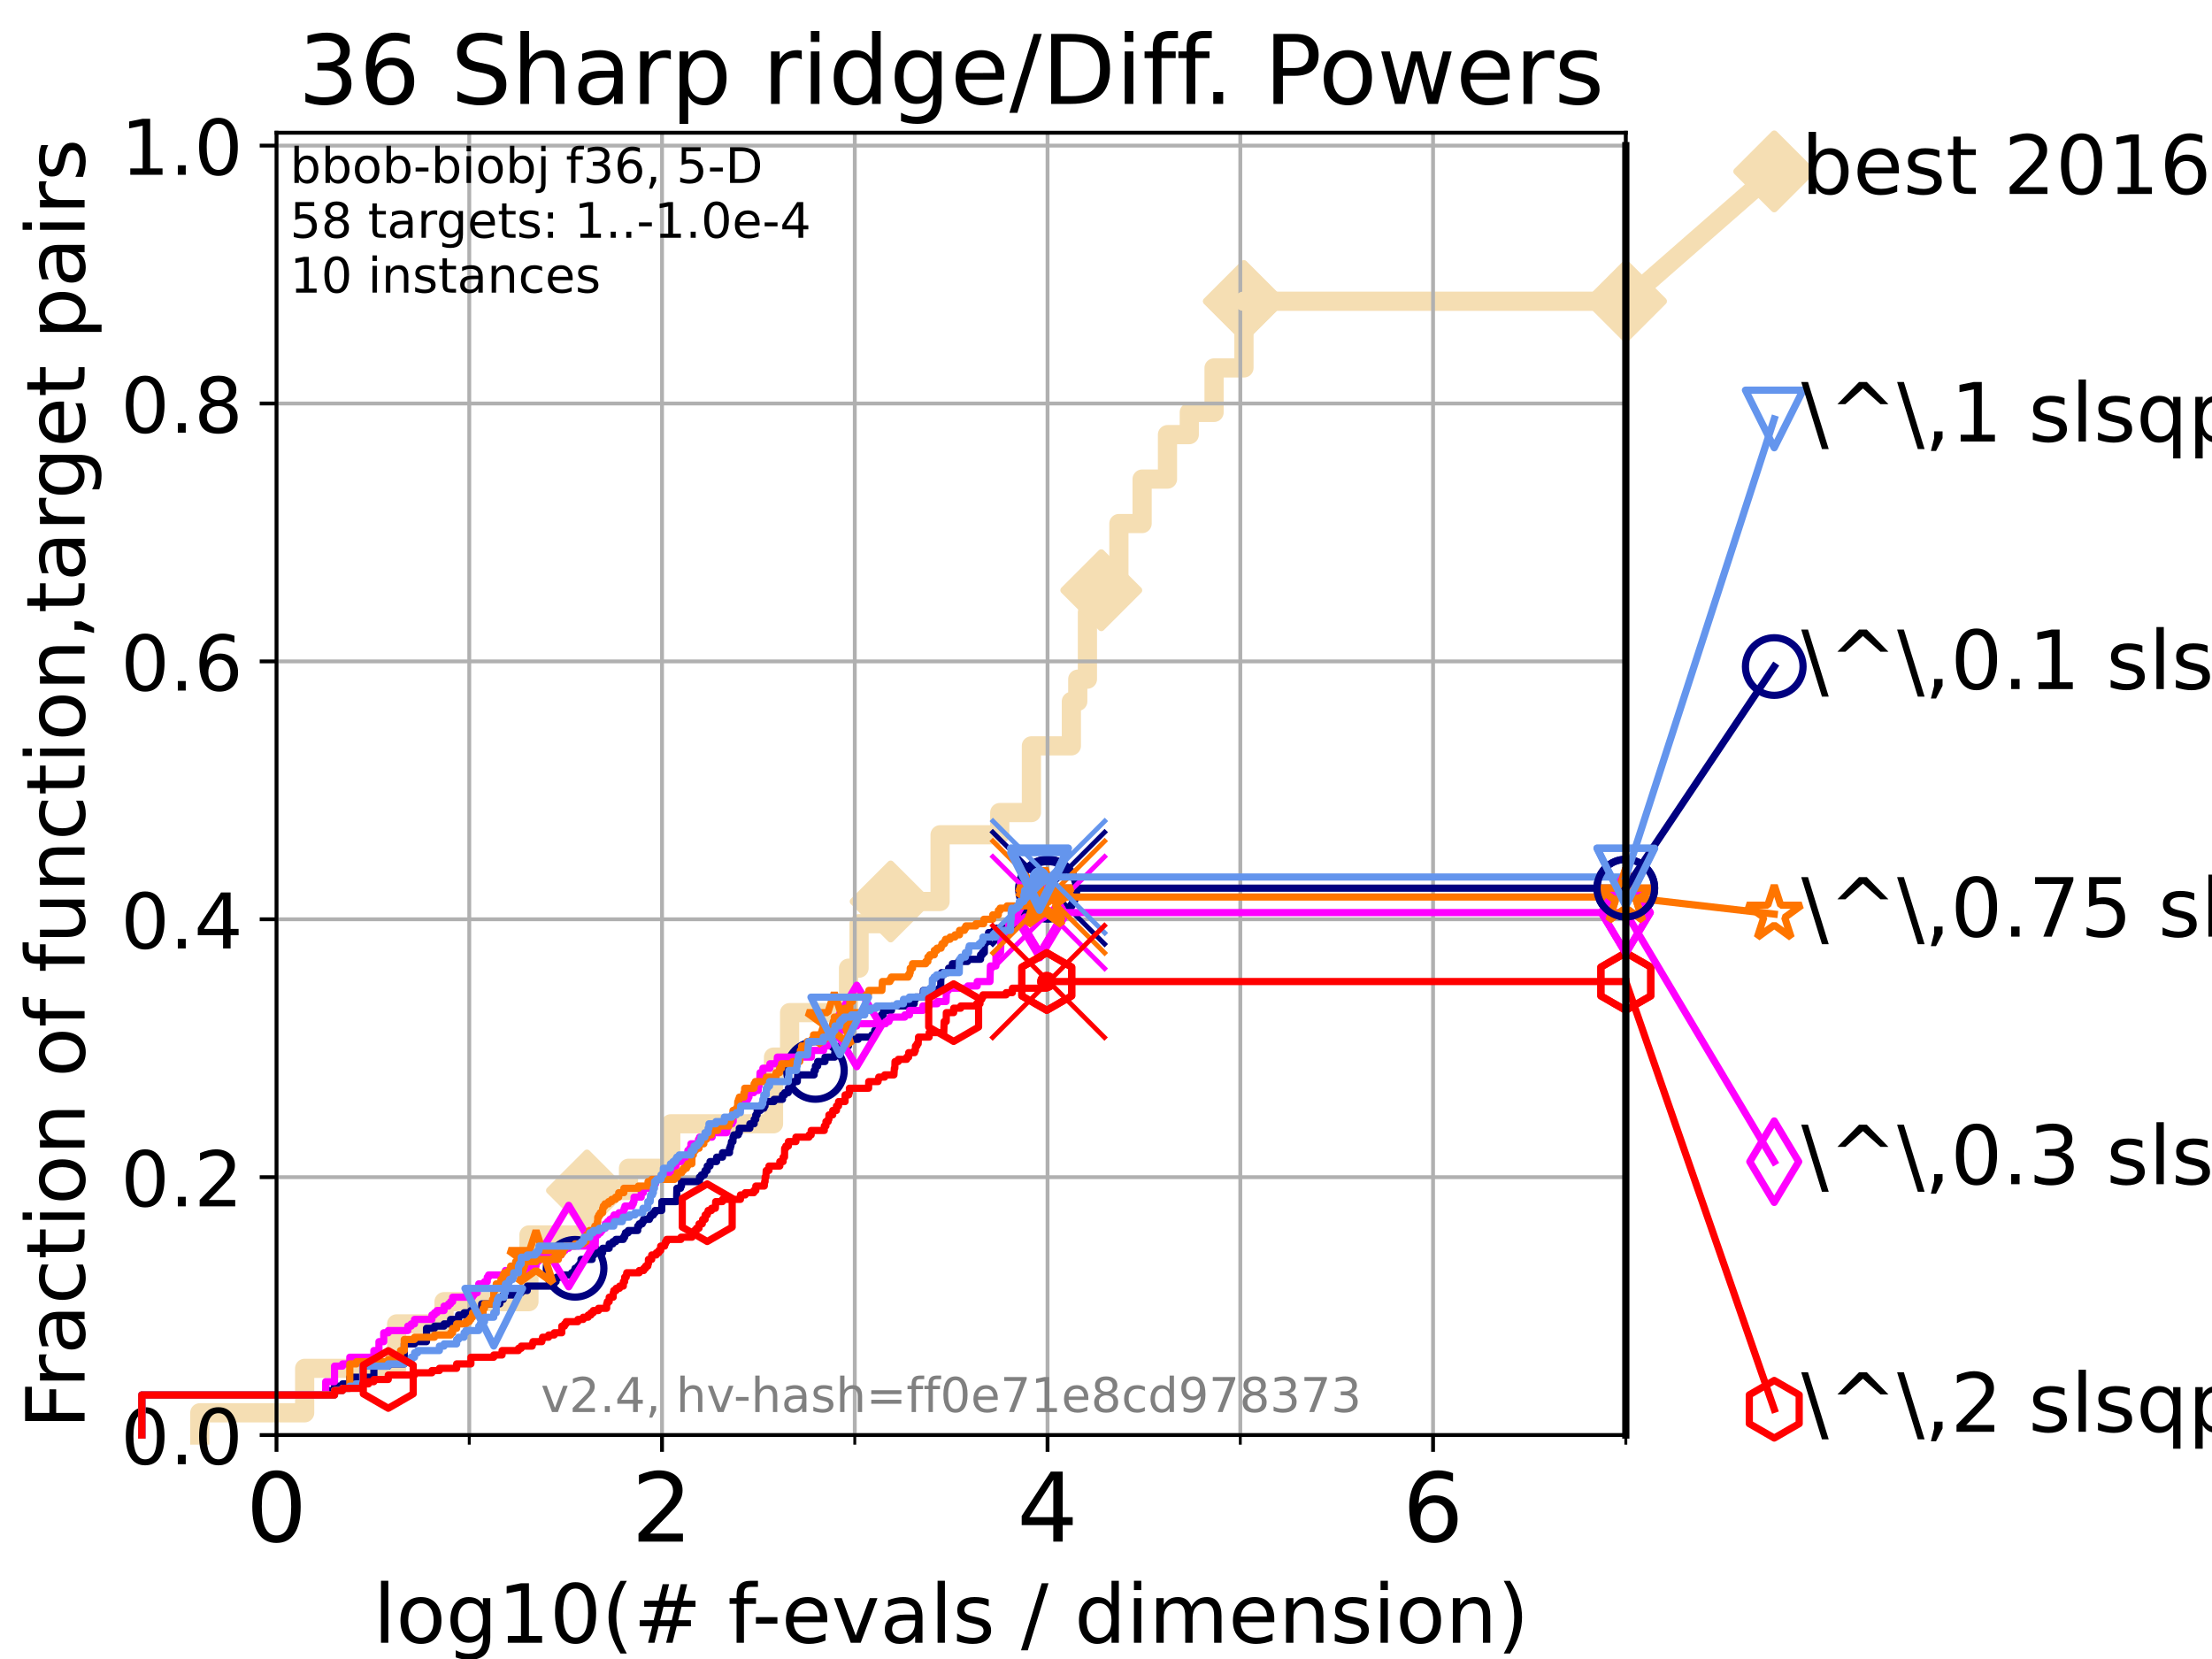 <?xml version="1.0" encoding="utf-8" standalone="no"?>
<!DOCTYPE svg PUBLIC "-//W3C//DTD SVG 1.1//EN"
  "http://www.w3.org/Graphics/SVG/1.1/DTD/svg11.dtd">
<!-- Created with matplotlib (https://matplotlib.org/) -->
<svg height="345.6pt" version="1.1" viewBox="0 0 460.8 345.6" width="460.8pt" xmlns="http://www.w3.org/2000/svg" xmlns:xlink="http://www.w3.org/1999/xlink">
 <defs>
  <style type="text/css">*{stroke-linecap:butt;stroke-linejoin:round;}</style>
 </defs>
 <g id="figure_1">
  <g id="patch_1">
   <path d="M 0 345.6 
L 460.8 345.6 
L 460.8 0 
L 0 0 
z
" style="fill:#ffffff;"/>
  </g>
  <g id="axes_1">
   <g id="patch_2">
    <path d="M 57.6 298.944 
L 338.688 298.944 
L 338.688 27.648 
L 57.6 27.648 
z
" style="fill:#ffffff;"/>
   </g>
   <g id="line2d_1">
    <path d="M 41.621 298.944 
L 41.621 294.313 
L 63.468 294.313 
L 63.468 285.05 
L 82.627 285.05 
L 82.627 275.788 
L 92.504 275.788 
L 92.504 271.157 
L 110.189 271.157 
L 110.189 257.263 
L 122.277 257.263 
L 122.277 248.001 
L 130.927 248.001 
L 130.927 243.37 
L 139.731 243.37 
L 139.731 234.107 
L 161.137 234.107 
L 161.137 220.214 
L 164.486 220.214 
L 164.486 210.951 
L 176.763 210.951 
L 176.763 201.689 
L 178.957 201.689 
L 178.957 192.426 
L 185.542 192.426 
L 185.542 187.795 
L 195.837 187.795 
L 195.837 173.901 
L 208.267 173.901 
L 208.267 169.27 
L 214.861 169.27 
L 214.861 155.377 
L 223.186 155.377 
L 223.186 146.114 
L 224.518 146.114 
L 224.518 141.483 
L 226.528 141.483 
L 226.528 127.589 
L 229.416 127.589 
L 229.416 122.958 
L 233.086 122.958 
L 233.086 109.065 
L 237.924 109.065 
L 237.924 99.802 
L 243.208 99.802 
L 243.208 90.54 
L 247.747 90.54 
L 247.747 85.909 
L 252.91 85.909 
L 252.91 76.646 
L 259.137 76.646 
L 259.137 62.753 
L 338.688 62.753 
" style="fill:none;stroke:#f5deb3;stroke-linecap:square;stroke-width:4;"/>
   </g>
   <g id="line2d_2">
    <defs>
     <path d="M 0 7.778 
L 7.778 0 
L 0 -7.778 
L -7.778 0 
z
" id="m05e6e1f8b9" style="stroke:#f5deb3;stroke-linejoin:miter;stroke-width:1.5;"/>
    </defs>
    <g>
     <use style="fill:#f5deb3;stroke:#f5deb3;stroke-linejoin:miter;stroke-width:1.5;" x="122.277" xlink:href="#m05e6e1f8b9" y="248.001"/>
     <use style="fill:#f5deb3;stroke:#f5deb3;stroke-linejoin:miter;stroke-width:1.5;" x="185.542" xlink:href="#m05e6e1f8b9" y="187.795"/>
     <use style="fill:#f5deb3;stroke:#f5deb3;stroke-linejoin:miter;stroke-width:1.5;" x="229.416" xlink:href="#m05e6e1f8b9" y="122.958"/>
     <use style="fill:#f5deb3;stroke:#f5deb3;stroke-linejoin:miter;stroke-width:1.5;" x="259.137" xlink:href="#m05e6e1f8b9" y="62.753"/>
     <use style="fill:#f5deb3;stroke:#f5deb3;stroke-linejoin:miter;stroke-width:1.5;" x="259.137" xlink:href="#m05e6e1f8b9" y="62.753"/>
     <use style="fill:#f5deb3;stroke:#f5deb3;stroke-linejoin:miter;stroke-width:1.5;" x="338.688" xlink:href="#m05e6e1f8b9" y="62.753"/>
    </g>
   </g>
   <g id="line2d_3">
    <path style="fill:none;stroke:#f5deb3;stroke-linecap:square;stroke-width:4;"/>
    <g/>
   </g>
   <g id="line2d_4">
    <path d="M 338.688 62.753 
L 369.608 35.706 
" style="fill:none;stroke:#f5deb3;stroke-linecap:square;stroke-width:4;"/>
    <g>
     <use style="fill:#f5deb3;stroke:#f5deb3;stroke-linejoin:miter;stroke-width:1.5;" x="338.688" xlink:href="#m05e6e1f8b9" y="62.753"/>
     <use style="fill:#f5deb3;stroke:#f5deb3;stroke-linejoin:miter;stroke-width:1.5;" x="369.608" xlink:href="#m05e6e1f8b9" y="35.706"/>
    </g>
   </g>
   <g id="matplotlib.axis_1">
    <g id="xtick_1">
     <g id="line2d_5">
      <path clip-path="url(#p503dbb9144)" d="M 57.6 298.944 
L 57.6 27.648 
" style="fill:none;stroke:#b0b0b0;stroke-linecap:square;stroke-width:0.8;"/>
     </g>
     <g id="line2d_6">
      <defs>
       <path d="M 0 0 
L 0 3.5 
" id="m2aa594e52f" style="stroke:#000000;stroke-width:0.8;"/>
      </defs>
      <g>
       <use style="stroke:#000000;stroke-width:0.8;" x="57.6" xlink:href="#m2aa594e52f" y="298.944"/>
      </g>
     </g>
     <g id="text_1">
      <!-- 0 -->
      <g transform="translate(51.237 321.141)scale(0.2 -0.2)">
       <defs>
        <path d="M 31.781 66.406 
Q 24.172 66.406 20.328 58.906 
Q 16.5 51.422 16.5 36.375 
Q 16.5 21.391 20.328 13.891 
Q 24.172 6.391 31.781 6.391 
Q 39.453 6.391 43.281 13.891 
Q 47.125 21.391 47.125 36.375 
Q 47.125 51.422 43.281 58.906 
Q 39.453 66.406 31.781 66.406 
z
M 31.781 74.219 
Q 44.047 74.219 50.516 64.516 
Q 56.984 54.828 56.984 36.375 
Q 56.984 17.969 50.516 8.266 
Q 44.047 -1.422 31.781 -1.422 
Q 19.531 -1.422 13.062 8.266 
Q 6.594 17.969 6.594 36.375 
Q 6.594 54.828 13.062 64.516 
Q 19.531 74.219 31.781 74.219 
z
" id="DejaVuSans-48"/>
       </defs>
       <use xlink:href="#DejaVuSans-48"/>
      </g>
     </g>
    </g>
    <g id="xtick_2">
     <g id="line2d_7">
      <path clip-path="url(#p503dbb9144)" d="M 137.911 298.944 
L 137.911 27.648 
" style="fill:none;stroke:#b0b0b0;stroke-linecap:square;stroke-width:0.8;"/>
     </g>
     <g id="line2d_8">
      <g>
       <use style="stroke:#000000;stroke-width:0.8;" x="137.911" xlink:href="#m2aa594e52f" y="298.944"/>
      </g>
     </g>
     <g id="text_2">
      <!-- 2 -->
      <g transform="translate(131.548 321.141)scale(0.2 -0.2)">
       <defs>
        <path d="M 19.188 8.297 
L 53.609 8.297 
L 53.609 0 
L 7.328 0 
L 7.328 8.297 
Q 12.938 14.109 22.625 23.891 
Q 32.328 33.688 34.812 36.531 
Q 39.547 41.844 41.422 45.531 
Q 43.312 49.219 43.312 52.781 
Q 43.312 58.594 39.234 62.25 
Q 35.156 65.922 28.609 65.922 
Q 23.969 65.922 18.812 64.312 
Q 13.672 62.703 7.812 59.422 
L 7.812 69.391 
Q 13.766 71.781 18.938 73 
Q 24.125 74.219 28.422 74.219 
Q 39.75 74.219 46.484 68.547 
Q 53.219 62.891 53.219 53.422 
Q 53.219 48.922 51.531 44.891 
Q 49.859 40.875 45.406 35.406 
Q 44.188 33.984 37.641 27.219 
Q 31.109 20.453 19.188 8.297 
z
" id="DejaVuSans-50"/>
       </defs>
       <use xlink:href="#DejaVuSans-50"/>
      </g>
     </g>
    </g>
    <g id="xtick_3">
     <g id="line2d_9">
      <path clip-path="url(#p503dbb9144)" d="M 218.222 298.944 
L 218.222 27.648 
" style="fill:none;stroke:#b0b0b0;stroke-linecap:square;stroke-width:0.8;"/>
     </g>
     <g id="line2d_10">
      <g>
       <use style="stroke:#000000;stroke-width:0.8;" x="218.222" xlink:href="#m2aa594e52f" y="298.944"/>
      </g>
     </g>
     <g id="text_3">
      <!-- 4 -->
      <g transform="translate(211.859 321.141)scale(0.2 -0.2)">
       <defs>
        <path d="M 37.797 64.312 
L 12.891 25.391 
L 37.797 25.391 
z
M 35.203 72.906 
L 47.609 72.906 
L 47.609 25.391 
L 58.016 25.391 
L 58.016 17.188 
L 47.609 17.188 
L 47.609 0 
L 37.797 0 
L 37.797 17.188 
L 4.891 17.188 
L 4.891 26.703 
z
" id="DejaVuSans-52"/>
       </defs>
       <use xlink:href="#DejaVuSans-52"/>
      </g>
     </g>
    </g>
    <g id="xtick_4">
     <g id="line2d_11">
      <path clip-path="url(#p503dbb9144)" d="M 298.533 298.944 
L 298.533 27.648 
" style="fill:none;stroke:#b0b0b0;stroke-linecap:square;stroke-width:0.8;"/>
     </g>
     <g id="line2d_12">
      <g>
       <use style="stroke:#000000;stroke-width:0.8;" x="298.533" xlink:href="#m2aa594e52f" y="298.944"/>
      </g>
     </g>
     <g id="text_4">
      <!-- 6 -->
      <g transform="translate(292.17 321.141)scale(0.2 -0.2)">
       <defs>
        <path d="M 33.016 40.375 
Q 26.375 40.375 22.484 35.828 
Q 18.609 31.297 18.609 23.391 
Q 18.609 15.531 22.484 10.953 
Q 26.375 6.391 33.016 6.391 
Q 39.656 6.391 43.531 10.953 
Q 47.406 15.531 47.406 23.391 
Q 47.406 31.297 43.531 35.828 
Q 39.656 40.375 33.016 40.375 
z
M 52.594 71.297 
L 52.594 62.312 
Q 48.875 64.062 45.094 64.984 
Q 41.312 65.922 37.594 65.922 
Q 27.828 65.922 22.672 59.328 
Q 17.531 52.734 16.797 39.406 
Q 19.672 43.656 24.016 45.922 
Q 28.375 48.188 33.594 48.188 
Q 44.578 48.188 50.953 41.516 
Q 57.328 34.859 57.328 23.391 
Q 57.328 12.156 50.688 5.359 
Q 44.047 -1.422 33.016 -1.422 
Q 20.359 -1.422 13.672 8.266 
Q 6.984 17.969 6.984 36.375 
Q 6.984 53.656 15.188 63.938 
Q 23.391 74.219 37.203 74.219 
Q 40.922 74.219 44.703 73.484 
Q 48.484 72.75 52.594 71.297 
z
" id="DejaVuSans-54"/>
       </defs>
       <use xlink:href="#DejaVuSans-54"/>
      </g>
     </g>
    </g>
    <g id="xtick_5">
     <g id="line2d_13">
      <path clip-path="url(#p503dbb9144)" d="M 97.755 298.944 
L 97.755 27.648 
" style="fill:none;stroke:#b0b0b0;stroke-linecap:square;stroke-width:0.8;"/>
     </g>
     <g id="line2d_14">
      <defs>
       <path d="M 0 0 
L 0 2 
" id="m5d31ab3f96" style="stroke:#000000;stroke-width:0.6;"/>
      </defs>
      <g>
       <use style="stroke:#000000;stroke-width:0.6;" x="97.755" xlink:href="#m5d31ab3f96" y="298.944"/>
      </g>
     </g>
    </g>
    <g id="xtick_6">
     <g id="line2d_15">
      <path clip-path="url(#p503dbb9144)" d="M 178.066 298.944 
L 178.066 27.648 
" style="fill:none;stroke:#b0b0b0;stroke-linecap:square;stroke-width:0.8;"/>
     </g>
     <g id="line2d_16">
      <g>
       <use style="stroke:#000000;stroke-width:0.6;" x="178.066" xlink:href="#m5d31ab3f96" y="298.944"/>
      </g>
     </g>
    </g>
    <g id="xtick_7">
     <g id="line2d_17">
      <path clip-path="url(#p503dbb9144)" d="M 258.377 298.944 
L 258.377 27.648 
" style="fill:none;stroke:#b0b0b0;stroke-linecap:square;stroke-width:0.8;"/>
     </g>
     <g id="line2d_18">
      <g>
       <use style="stroke:#000000;stroke-width:0.6;" x="258.377" xlink:href="#m5d31ab3f96" y="298.944"/>
      </g>
     </g>
    </g>
    <g id="xtick_8">
     <g id="line2d_19">
      <path clip-path="url(#p503dbb9144)" d="M 338.688 298.944 
L 338.688 27.648 
" style="fill:none;stroke:#b0b0b0;stroke-linecap:square;stroke-width:0.8;"/>
     </g>
     <g id="line2d_20">
      <g>
       <use style="stroke:#000000;stroke-width:0.6;" x="338.688" xlink:href="#m5d31ab3f96" y="298.944"/>
      </g>
     </g>
    </g>
    <g id="text_5">
     <!-- log10(# f-evals / dimension) -->
     <g transform="translate(77.764 342.218)scale(0.17 -0.17)">
      <defs>
       <path d="M 9.422 75.984 
L 18.406 75.984 
L 18.406 0 
L 9.422 0 
z
" id="DejaVuSans-108"/>
       <path d="M 30.609 48.391 
Q 23.391 48.391 19.188 42.75 
Q 14.984 37.109 14.984 27.297 
Q 14.984 17.484 19.156 11.844 
Q 23.344 6.203 30.609 6.203 
Q 37.797 6.203 41.984 11.859 
Q 46.188 17.531 46.188 27.297 
Q 46.188 37.016 41.984 42.703 
Q 37.797 48.391 30.609 48.391 
z
M 30.609 56 
Q 42.328 56 49.016 48.375 
Q 55.719 40.766 55.719 27.297 
Q 55.719 13.875 49.016 6.219 
Q 42.328 -1.422 30.609 -1.422 
Q 18.844 -1.422 12.172 6.219 
Q 5.516 13.875 5.516 27.297 
Q 5.516 40.766 12.172 48.375 
Q 18.844 56 30.609 56 
z
" id="DejaVuSans-111"/>
       <path d="M 45.406 27.984 
Q 45.406 37.75 41.375 43.109 
Q 37.359 48.484 30.078 48.484 
Q 22.859 48.484 18.828 43.109 
Q 14.797 37.75 14.797 27.984 
Q 14.797 18.266 18.828 12.891 
Q 22.859 7.516 30.078 7.516 
Q 37.359 7.516 41.375 12.891 
Q 45.406 18.266 45.406 27.984 
z
M 54.391 6.781 
Q 54.391 -7.172 48.188 -13.984 
Q 42 -20.797 29.203 -20.797 
Q 24.469 -20.797 20.266 -20.094 
Q 16.062 -19.391 12.109 -17.922 
L 12.109 -9.188 
Q 16.062 -11.328 19.922 -12.344 
Q 23.781 -13.375 27.781 -13.375 
Q 36.625 -13.375 41.016 -8.766 
Q 45.406 -4.156 45.406 5.172 
L 45.406 9.625 
Q 42.625 4.781 38.281 2.391 
Q 33.938 0 27.875 0 
Q 17.828 0 11.672 7.656 
Q 5.516 15.328 5.516 27.984 
Q 5.516 40.672 11.672 48.328 
Q 17.828 56 27.875 56 
Q 33.938 56 38.281 53.609 
Q 42.625 51.219 45.406 46.391 
L 45.406 54.688 
L 54.391 54.688 
z
" id="DejaVuSans-103"/>
       <path d="M 12.406 8.297 
L 28.516 8.297 
L 28.516 63.922 
L 10.984 60.406 
L 10.984 69.391 
L 28.422 72.906 
L 38.281 72.906 
L 38.281 8.297 
L 54.391 8.297 
L 54.391 0 
L 12.406 0 
z
" id="DejaVuSans-49"/>
       <path d="M 31 75.875 
Q 24.469 64.656 21.281 53.656 
Q 18.109 42.672 18.109 31.391 
Q 18.109 20.125 21.312 9.062 
Q 24.516 -2 31 -13.188 
L 23.188 -13.188 
Q 15.875 -1.703 12.234 9.375 
Q 8.594 20.453 8.594 31.391 
Q 8.594 42.281 12.203 53.312 
Q 15.828 64.359 23.188 75.875 
z
" id="DejaVuSans-40"/>
       <path d="M 51.125 44 
L 36.922 44 
L 32.812 27.688 
L 47.125 27.688 
z
M 43.797 71.781 
L 38.719 51.516 
L 52.984 51.516 
L 58.109 71.781 
L 65.922 71.781 
L 60.891 51.516 
L 76.125 51.516 
L 76.125 44 
L 58.984 44 
L 54.984 27.688 
L 70.516 27.688 
L 70.516 20.219 
L 53.078 20.219 
L 48 0 
L 40.188 0 
L 45.219 20.219 
L 30.906 20.219 
L 25.875 0 
L 18.016 0 
L 23.094 20.219 
L 7.719 20.219 
L 7.719 27.688 
L 24.906 27.688 
L 29 44 
L 13.281 44 
L 13.281 51.516 
L 30.906 51.516 
L 35.891 71.781 
z
" id="DejaVuSans-35"/>
       <path id="DejaVuSans-32"/>
       <path d="M 37.109 75.984 
L 37.109 68.5 
L 28.516 68.5 
Q 23.688 68.5 21.797 66.547 
Q 19.922 64.594 19.922 59.516 
L 19.922 54.688 
L 34.719 54.688 
L 34.719 47.703 
L 19.922 47.703 
L 19.922 0 
L 10.891 0 
L 10.891 47.703 
L 2.297 47.703 
L 2.297 54.688 
L 10.891 54.688 
L 10.891 58.5 
Q 10.891 67.625 15.141 71.797 
Q 19.391 75.984 28.609 75.984 
z
" id="DejaVuSans-102"/>
       <path d="M 4.891 31.391 
L 31.203 31.391 
L 31.203 23.391 
L 4.891 23.391 
z
" id="DejaVuSans-45"/>
       <path d="M 56.203 29.594 
L 56.203 25.203 
L 14.891 25.203 
Q 15.484 15.922 20.484 11.062 
Q 25.484 6.203 34.422 6.203 
Q 39.594 6.203 44.453 7.469 
Q 49.312 8.734 54.109 11.281 
L 54.109 2.781 
Q 49.266 0.734 44.188 -0.344 
Q 39.109 -1.422 33.891 -1.422 
Q 20.797 -1.422 13.156 6.188 
Q 5.516 13.812 5.516 26.812 
Q 5.516 40.234 12.766 48.109 
Q 20.016 56 32.328 56 
Q 43.359 56 49.781 48.891 
Q 56.203 41.797 56.203 29.594 
z
M 47.219 32.234 
Q 47.125 39.594 43.094 43.984 
Q 39.062 48.391 32.422 48.391 
Q 24.906 48.391 20.391 44.141 
Q 15.875 39.891 15.188 32.172 
z
" id="DejaVuSans-101"/>
       <path d="M 2.984 54.688 
L 12.5 54.688 
L 29.594 8.797 
L 46.688 54.688 
L 56.203 54.688 
L 35.688 0 
L 23.484 0 
z
" id="DejaVuSans-118"/>
       <path d="M 34.281 27.484 
Q 23.391 27.484 19.188 25 
Q 14.984 22.516 14.984 16.5 
Q 14.984 11.719 18.141 8.906 
Q 21.297 6.109 26.703 6.109 
Q 34.188 6.109 38.703 11.406 
Q 43.219 16.703 43.219 25.484 
L 43.219 27.484 
z
M 52.203 31.203 
L 52.203 0 
L 43.219 0 
L 43.219 8.297 
Q 40.141 3.328 35.547 0.953 
Q 30.953 -1.422 24.312 -1.422 
Q 15.922 -1.422 10.953 3.297 
Q 6 8.016 6 15.922 
Q 6 25.141 12.172 29.828 
Q 18.359 34.516 30.609 34.516 
L 43.219 34.516 
L 43.219 35.406 
Q 43.219 41.609 39.141 45 
Q 35.062 48.391 27.688 48.391 
Q 23 48.391 18.547 47.266 
Q 14.109 46.141 10.016 43.891 
L 10.016 52.203 
Q 14.938 54.109 19.578 55.047 
Q 24.219 56 28.609 56 
Q 40.484 56 46.344 49.844 
Q 52.203 43.703 52.203 31.203 
z
" id="DejaVuSans-97"/>
       <path d="M 44.281 53.078 
L 44.281 44.578 
Q 40.484 46.531 36.375 47.5 
Q 32.281 48.484 27.875 48.484 
Q 21.188 48.484 17.844 46.438 
Q 14.5 44.391 14.5 40.281 
Q 14.5 37.156 16.891 35.375 
Q 19.281 33.594 26.516 31.984 
L 29.594 31.297 
Q 39.156 29.25 43.188 25.516 
Q 47.219 21.781 47.219 15.094 
Q 47.219 7.469 41.188 3.016 
Q 35.156 -1.422 24.609 -1.422 
Q 20.219 -1.422 15.453 -0.562 
Q 10.688 0.297 5.422 2 
L 5.422 11.281 
Q 10.406 8.688 15.234 7.391 
Q 20.062 6.109 24.812 6.109 
Q 31.156 6.109 34.562 8.281 
Q 37.984 10.453 37.984 14.406 
Q 37.984 18.062 35.516 20.016 
Q 33.062 21.969 24.703 23.781 
L 21.578 24.516 
Q 13.234 26.266 9.516 29.906 
Q 5.812 33.547 5.812 39.891 
Q 5.812 47.609 11.281 51.797 
Q 16.75 56 26.812 56 
Q 31.781 56 36.172 55.266 
Q 40.578 54.547 44.281 53.078 
z
" id="DejaVuSans-115"/>
       <path d="M 25.391 72.906 
L 33.688 72.906 
L 8.297 -9.281 
L 0 -9.281 
z
" id="DejaVuSans-47"/>
       <path d="M 45.406 46.391 
L 45.406 75.984 
L 54.391 75.984 
L 54.391 0 
L 45.406 0 
L 45.406 8.203 
Q 42.578 3.328 38.25 0.953 
Q 33.938 -1.422 27.875 -1.422 
Q 17.969 -1.422 11.734 6.484 
Q 5.516 14.406 5.516 27.297 
Q 5.516 40.188 11.734 48.094 
Q 17.969 56 27.875 56 
Q 33.938 56 38.25 53.625 
Q 42.578 51.266 45.406 46.391 
z
M 14.797 27.297 
Q 14.797 17.391 18.875 11.75 
Q 22.953 6.109 30.078 6.109 
Q 37.203 6.109 41.297 11.75 
Q 45.406 17.391 45.406 27.297 
Q 45.406 37.203 41.297 42.844 
Q 37.203 48.484 30.078 48.484 
Q 22.953 48.484 18.875 42.844 
Q 14.797 37.203 14.797 27.297 
z
" id="DejaVuSans-100"/>
       <path d="M 9.422 54.688 
L 18.406 54.688 
L 18.406 0 
L 9.422 0 
z
M 9.422 75.984 
L 18.406 75.984 
L 18.406 64.594 
L 9.422 64.594 
z
" id="DejaVuSans-105"/>
       <path d="M 52 44.188 
Q 55.375 50.25 60.062 53.125 
Q 64.75 56 71.094 56 
Q 79.641 56 84.281 50.016 
Q 88.922 44.047 88.922 33.016 
L 88.922 0 
L 79.891 0 
L 79.891 32.719 
Q 79.891 40.578 77.094 44.375 
Q 74.312 48.188 68.609 48.188 
Q 61.625 48.188 57.562 43.547 
Q 53.516 38.922 53.516 30.906 
L 53.516 0 
L 44.484 0 
L 44.484 32.719 
Q 44.484 40.625 41.703 44.406 
Q 38.922 48.188 33.109 48.188 
Q 26.219 48.188 22.156 43.531 
Q 18.109 38.875 18.109 30.906 
L 18.109 0 
L 9.078 0 
L 9.078 54.688 
L 18.109 54.688 
L 18.109 46.188 
Q 21.188 51.219 25.484 53.609 
Q 29.781 56 35.688 56 
Q 41.656 56 45.828 52.969 
Q 50 49.953 52 44.188 
z
" id="DejaVuSans-109"/>
       <path d="M 54.891 33.016 
L 54.891 0 
L 45.906 0 
L 45.906 32.719 
Q 45.906 40.484 42.875 44.328 
Q 39.844 48.188 33.797 48.188 
Q 26.516 48.188 22.312 43.547 
Q 18.109 38.922 18.109 30.906 
L 18.109 0 
L 9.078 0 
L 9.078 54.688 
L 18.109 54.688 
L 18.109 46.188 
Q 21.344 51.125 25.703 53.562 
Q 30.078 56 35.797 56 
Q 45.219 56 50.047 50.172 
Q 54.891 44.344 54.891 33.016 
z
" id="DejaVuSans-110"/>
       <path d="M 8.016 75.875 
L 15.828 75.875 
Q 23.141 64.359 26.781 53.312 
Q 30.422 42.281 30.422 31.391 
Q 30.422 20.453 26.781 9.375 
Q 23.141 -1.703 15.828 -13.188 
L 8.016 -13.188 
Q 14.5 -2 17.703 9.062 
Q 20.906 20.125 20.906 31.391 
Q 20.906 42.672 17.703 53.656 
Q 14.5 64.656 8.016 75.875 
z
" id="DejaVuSans-41"/>
      </defs>
      <use xlink:href="#DejaVuSans-108"/>
      <use x="27.783" xlink:href="#DejaVuSans-111"/>
      <use x="88.965" xlink:href="#DejaVuSans-103"/>
      <use x="152.441" xlink:href="#DejaVuSans-49"/>
      <use x="216.064" xlink:href="#DejaVuSans-48"/>
      <use x="279.688" xlink:href="#DejaVuSans-40"/>
      <use x="318.701" xlink:href="#DejaVuSans-35"/>
      <use x="402.49" xlink:href="#DejaVuSans-32"/>
      <use x="434.277" xlink:href="#DejaVuSans-102"/>
      <use x="463.982" xlink:href="#DejaVuSans-45"/>
      <use x="500.066" xlink:href="#DejaVuSans-101"/>
      <use x="561.59" xlink:href="#DejaVuSans-118"/>
      <use x="620.77" xlink:href="#DejaVuSans-97"/>
      <use x="682.049" xlink:href="#DejaVuSans-108"/>
      <use x="709.832" xlink:href="#DejaVuSans-115"/>
      <use x="761.932" xlink:href="#DejaVuSans-32"/>
      <use x="793.719" xlink:href="#DejaVuSans-47"/>
      <use x="827.41" xlink:href="#DejaVuSans-32"/>
      <use x="859.197" xlink:href="#DejaVuSans-100"/>
      <use x="922.674" xlink:href="#DejaVuSans-105"/>
      <use x="950.457" xlink:href="#DejaVuSans-109"/>
      <use x="1047.869" xlink:href="#DejaVuSans-101"/>
      <use x="1109.393" xlink:href="#DejaVuSans-110"/>
      <use x="1172.771" xlink:href="#DejaVuSans-115"/>
      <use x="1224.871" xlink:href="#DejaVuSans-105"/>
      <use x="1252.654" xlink:href="#DejaVuSans-111"/>
      <use x="1313.836" xlink:href="#DejaVuSans-110"/>
      <use x="1377.215" xlink:href="#DejaVuSans-41"/>
     </g>
    </g>
   </g>
   <g id="matplotlib.axis_2">
    <g id="ytick_1">
     <g id="line2d_21">
      <path clip-path="url(#p503dbb9144)" d="M 57.6 298.944 
L 338.688 298.944 
" style="fill:none;stroke:#b0b0b0;stroke-linecap:square;stroke-width:0.8;"/>
     </g>
     <g id="line2d_22">
      <defs>
       <path d="M 0 0 
L -3.5 0 
" id="me864bb6c05" style="stroke:#000000;stroke-width:0.8;"/>
      </defs>
      <g>
       <use style="stroke:#000000;stroke-width:0.8;" x="57.6" xlink:href="#me864bb6c05" y="298.944"/>
      </g>
     </g>
     <g id="text_6">
      <!-- 0.0 -->
      <g transform="translate(25.155 305.023)scale(0.16 -0.16)">
       <defs>
        <path d="M 10.688 12.406 
L 21 12.406 
L 21 0 
L 10.688 0 
z
" id="DejaVuSans-46"/>
       </defs>
       <use xlink:href="#DejaVuSans-48"/>
       <use x="63.623" xlink:href="#DejaVuSans-46"/>
       <use x="95.41" xlink:href="#DejaVuSans-48"/>
      </g>
     </g>
    </g>
    <g id="ytick_2">
     <g id="line2d_23">
      <path clip-path="url(#p503dbb9144)" d="M 57.6 245.222 
L 338.688 245.222 
" style="fill:none;stroke:#b0b0b0;stroke-linecap:square;stroke-width:0.8;"/>
     </g>
     <g id="line2d_24">
      <g>
       <use style="stroke:#000000;stroke-width:0.8;" x="57.6" xlink:href="#me864bb6c05" y="245.222"/>
      </g>
     </g>
     <g id="text_7">
      <!-- 0.2 -->
      <g transform="translate(25.155 251.301)scale(0.16 -0.16)">
       <use xlink:href="#DejaVuSans-48"/>
       <use x="63.623" xlink:href="#DejaVuSans-46"/>
       <use x="95.41" xlink:href="#DejaVuSans-50"/>
      </g>
     </g>
    </g>
    <g id="ytick_3">
     <g id="line2d_25">
      <path clip-path="url(#p503dbb9144)" d="M 57.6 191.5 
L 338.688 191.5 
" style="fill:none;stroke:#b0b0b0;stroke-linecap:square;stroke-width:0.8;"/>
     </g>
     <g id="line2d_26">
      <g>
       <use style="stroke:#000000;stroke-width:0.8;" x="57.6" xlink:href="#me864bb6c05" y="191.5"/>
      </g>
     </g>
     <g id="text_8">
      <!-- 0.4 -->
      <g transform="translate(25.155 197.579)scale(0.16 -0.16)">
       <use xlink:href="#DejaVuSans-48"/>
       <use x="63.623" xlink:href="#DejaVuSans-46"/>
       <use x="95.41" xlink:href="#DejaVuSans-52"/>
      </g>
     </g>
    </g>
    <g id="ytick_4">
     <g id="line2d_27">
      <path clip-path="url(#p503dbb9144)" d="M 57.6 137.778 
L 338.688 137.778 
" style="fill:none;stroke:#b0b0b0;stroke-linecap:square;stroke-width:0.8;"/>
     </g>
     <g id="line2d_28">
      <g>
       <use style="stroke:#000000;stroke-width:0.8;" x="57.6" xlink:href="#me864bb6c05" y="137.778"/>
      </g>
     </g>
     <g id="text_9">
      <!-- 0.6 -->
      <g transform="translate(25.155 143.857)scale(0.16 -0.16)">
       <use xlink:href="#DejaVuSans-48"/>
       <use x="63.623" xlink:href="#DejaVuSans-46"/>
       <use x="95.41" xlink:href="#DejaVuSans-54"/>
      </g>
     </g>
    </g>
    <g id="ytick_5">
     <g id="line2d_29">
      <path clip-path="url(#p503dbb9144)" d="M 57.6 84.056 
L 338.688 84.056 
" style="fill:none;stroke:#b0b0b0;stroke-linecap:square;stroke-width:0.8;"/>
     </g>
     <g id="line2d_30">
      <g>
       <use style="stroke:#000000;stroke-width:0.8;" x="57.6" xlink:href="#me864bb6c05" y="84.056"/>
      </g>
     </g>
     <g id="text_10">
      <!-- 0.8 -->
      <g transform="translate(25.155 90.135)scale(0.16 -0.16)">
       <defs>
        <path d="M 31.781 34.625 
Q 24.75 34.625 20.719 30.859 
Q 16.703 27.094 16.703 20.516 
Q 16.703 13.922 20.719 10.156 
Q 24.75 6.391 31.781 6.391 
Q 38.812 6.391 42.859 10.172 
Q 46.922 13.969 46.922 20.516 
Q 46.922 27.094 42.891 30.859 
Q 38.875 34.625 31.781 34.625 
z
M 21.922 38.812 
Q 15.578 40.375 12.031 44.719 
Q 8.5 49.078 8.5 55.328 
Q 8.5 64.062 14.719 69.141 
Q 20.953 74.219 31.781 74.219 
Q 42.672 74.219 48.875 69.141 
Q 55.078 64.062 55.078 55.328 
Q 55.078 49.078 51.531 44.719 
Q 48 40.375 41.703 38.812 
Q 48.828 37.156 52.797 32.312 
Q 56.781 27.484 56.781 20.516 
Q 56.781 9.906 50.312 4.234 
Q 43.844 -1.422 31.781 -1.422 
Q 19.734 -1.422 13.25 4.234 
Q 6.781 9.906 6.781 20.516 
Q 6.781 27.484 10.781 32.312 
Q 14.797 37.156 21.922 38.812 
z
M 18.312 54.391 
Q 18.312 48.734 21.844 45.562 
Q 25.391 42.391 31.781 42.391 
Q 38.141 42.391 41.719 45.562 
Q 45.312 48.734 45.312 54.391 
Q 45.312 60.062 41.719 63.234 
Q 38.141 66.406 31.781 66.406 
Q 25.391 66.406 21.844 63.234 
Q 18.312 60.062 18.312 54.391 
z
" id="DejaVuSans-56"/>
       </defs>
       <use xlink:href="#DejaVuSans-48"/>
       <use x="63.623" xlink:href="#DejaVuSans-46"/>
       <use x="95.41" xlink:href="#DejaVuSans-56"/>
      </g>
     </g>
    </g>
    <g id="ytick_6">
     <g id="line2d_31">
      <path clip-path="url(#p503dbb9144)" d="M 57.6 30.334 
L 338.688 30.334 
" style="fill:none;stroke:#b0b0b0;stroke-linecap:square;stroke-width:0.8;"/>
     </g>
     <g id="line2d_32">
      <g>
       <use style="stroke:#000000;stroke-width:0.8;" x="57.6" xlink:href="#me864bb6c05" y="30.334"/>
      </g>
     </g>
     <g id="text_11">
      <!-- 1.0 -->
      <g transform="translate(25.155 36.413)scale(0.16 -0.16)">
       <use xlink:href="#DejaVuSans-49"/>
       <use x="63.623" xlink:href="#DejaVuSans-46"/>
       <use x="95.41" xlink:href="#DejaVuSans-48"/>
      </g>
     </g>
    </g>
    <g id="text_12">
     <!-- Fraction of function,target pairs -->
     <g transform="translate(17.62 297.681)rotate(-90)scale(0.17 -0.17)">
      <defs>
       <path d="M 9.812 72.906 
L 51.703 72.906 
L 51.703 64.594 
L 19.672 64.594 
L 19.672 43.109 
L 48.578 43.109 
L 48.578 34.812 
L 19.672 34.812 
L 19.672 0 
L 9.812 0 
z
" id="DejaVuSans-70"/>
       <path d="M 41.109 46.297 
Q 39.594 47.172 37.812 47.578 
Q 36.031 48 33.891 48 
Q 26.266 48 22.188 43.047 
Q 18.109 38.094 18.109 28.812 
L 18.109 0 
L 9.078 0 
L 9.078 54.688 
L 18.109 54.688 
L 18.109 46.188 
Q 20.953 51.172 25.484 53.578 
Q 30.031 56 36.531 56 
Q 37.453 56 38.578 55.875 
Q 39.703 55.766 41.062 55.516 
z
" id="DejaVuSans-114"/>
       <path d="M 48.781 52.594 
L 48.781 44.188 
Q 44.969 46.297 41.141 47.344 
Q 37.312 48.391 33.406 48.391 
Q 24.656 48.391 19.812 42.844 
Q 14.984 37.312 14.984 27.297 
Q 14.984 17.281 19.812 11.734 
Q 24.656 6.203 33.406 6.203 
Q 37.312 6.203 41.141 7.25 
Q 44.969 8.297 48.781 10.406 
L 48.781 2.094 
Q 45.016 0.344 40.984 -0.531 
Q 36.969 -1.422 32.422 -1.422 
Q 20.062 -1.422 12.781 6.344 
Q 5.516 14.109 5.516 27.297 
Q 5.516 40.672 12.859 48.328 
Q 20.219 56 33.016 56 
Q 37.156 56 41.109 55.141 
Q 45.062 54.297 48.781 52.594 
z
" id="DejaVuSans-99"/>
       <path d="M 18.312 70.219 
L 18.312 54.688 
L 36.812 54.688 
L 36.812 47.703 
L 18.312 47.703 
L 18.312 18.016 
Q 18.312 11.328 20.141 9.422 
Q 21.969 7.516 27.594 7.516 
L 36.812 7.516 
L 36.812 0 
L 27.594 0 
Q 17.188 0 13.234 3.875 
Q 9.281 7.766 9.281 18.016 
L 9.281 47.703 
L 2.688 47.703 
L 2.688 54.688 
L 9.281 54.688 
L 9.281 70.219 
z
" id="DejaVuSans-116"/>
       <path d="M 8.5 21.578 
L 8.5 54.688 
L 17.484 54.688 
L 17.484 21.922 
Q 17.484 14.156 20.5 10.266 
Q 23.531 6.391 29.594 6.391 
Q 36.859 6.391 41.078 11.031 
Q 45.312 15.672 45.312 23.688 
L 45.312 54.688 
L 54.297 54.688 
L 54.297 0 
L 45.312 0 
L 45.312 8.406 
Q 42.047 3.422 37.719 1 
Q 33.406 -1.422 27.688 -1.422 
Q 18.266 -1.422 13.375 4.438 
Q 8.5 10.297 8.5 21.578 
z
M 31.109 56 
z
" id="DejaVuSans-117"/>
       <path d="M 11.719 12.406 
L 22.016 12.406 
L 22.016 4 
L 14.016 -11.625 
L 7.719 -11.625 
L 11.719 4 
z
" id="DejaVuSans-44"/>
       <path d="M 18.109 8.203 
L 18.109 -20.797 
L 9.078 -20.797 
L 9.078 54.688 
L 18.109 54.688 
L 18.109 46.391 
Q 20.953 51.266 25.266 53.625 
Q 29.594 56 35.594 56 
Q 45.562 56 51.781 48.094 
Q 58.016 40.188 58.016 27.297 
Q 58.016 14.406 51.781 6.484 
Q 45.562 -1.422 35.594 -1.422 
Q 29.594 -1.422 25.266 0.953 
Q 20.953 3.328 18.109 8.203 
z
M 48.688 27.297 
Q 48.688 37.203 44.609 42.844 
Q 40.531 48.484 33.406 48.484 
Q 26.266 48.484 22.188 42.844 
Q 18.109 37.203 18.109 27.297 
Q 18.109 17.391 22.188 11.75 
Q 26.266 6.109 33.406 6.109 
Q 40.531 6.109 44.609 11.75 
Q 48.688 17.391 48.688 27.297 
z
" id="DejaVuSans-112"/>
      </defs>
      <use xlink:href="#DejaVuSans-70"/>
      <use x="50.27" xlink:href="#DejaVuSans-114"/>
      <use x="91.383" xlink:href="#DejaVuSans-97"/>
      <use x="152.662" xlink:href="#DejaVuSans-99"/>
      <use x="207.643" xlink:href="#DejaVuSans-116"/>
      <use x="246.852" xlink:href="#DejaVuSans-105"/>
      <use x="274.635" xlink:href="#DejaVuSans-111"/>
      <use x="335.816" xlink:href="#DejaVuSans-110"/>
      <use x="399.195" xlink:href="#DejaVuSans-32"/>
      <use x="430.982" xlink:href="#DejaVuSans-111"/>
      <use x="492.164" xlink:href="#DejaVuSans-102"/>
      <use x="527.369" xlink:href="#DejaVuSans-32"/>
      <use x="559.156" xlink:href="#DejaVuSans-102"/>
      <use x="594.361" xlink:href="#DejaVuSans-117"/>
      <use x="657.74" xlink:href="#DejaVuSans-110"/>
      <use x="721.119" xlink:href="#DejaVuSans-99"/>
      <use x="776.1" xlink:href="#DejaVuSans-116"/>
      <use x="815.309" xlink:href="#DejaVuSans-105"/>
      <use x="843.092" xlink:href="#DejaVuSans-111"/>
      <use x="904.273" xlink:href="#DejaVuSans-110"/>
      <use x="967.652" xlink:href="#DejaVuSans-44"/>
      <use x="999.439" xlink:href="#DejaVuSans-116"/>
      <use x="1038.648" xlink:href="#DejaVuSans-97"/>
      <use x="1099.928" xlink:href="#DejaVuSans-114"/>
      <use x="1139.291" xlink:href="#DejaVuSans-103"/>
      <use x="1202.768" xlink:href="#DejaVuSans-101"/>
      <use x="1264.291" xlink:href="#DejaVuSans-116"/>
      <use x="1303.5" xlink:href="#DejaVuSans-32"/>
      <use x="1335.287" xlink:href="#DejaVuSans-112"/>
      <use x="1398.764" xlink:href="#DejaVuSans-97"/>
      <use x="1460.043" xlink:href="#DejaVuSans-105"/>
      <use x="1487.826" xlink:href="#DejaVuSans-114"/>
      <use x="1528.939" xlink:href="#DejaVuSans-115"/>
     </g>
    </g>
   </g>
   <g id="line2d_33">
    <defs>
     <path d="M 0 1.5 
C 0.398 1.5 0.779 1.342 1.061 1.061 
C 1.342 0.779 1.5 0.398 1.5 0 
C 1.5 -0.398 1.342 -0.779 1.061 -1.061 
C 0.779 -1.342 0.398 -1.5 0 -1.5 
C -0.398 -1.5 -0.779 -1.342 -1.061 -1.061 
C -1.342 -0.779 -1.5 -0.398 -1.5 0 
C -1.5 0.398 -1.342 0.779 -1.061 1.061 
C -0.779 1.342 -0.398 1.5 0 1.5 
z
" id="me00a89da20" style="stroke:#f5deb3;"/>
    </defs>
    <g>
     <use style="fill:#f5deb3;stroke:#f5deb3;" x="259.137" xlink:href="#me00a89da20" y="62.753"/>
     <use style="fill:#f5deb3;stroke:#f5deb3;" x="259.137" xlink:href="#me00a89da20" y="62.753"/>
    </g>
   </g>
   <g id="line2d_34">
    <defs>
     <path d="M 0 1.5 
C 0.398 1.5 0.779 1.342 1.061 1.061 
C 1.342 0.779 1.5 0.398 1.5 0 
C 1.5 -0.398 1.342 -0.779 1.061 -1.061 
C 0.779 -1.342 0.398 -1.5 0 -1.5 
C -0.398 -1.5 -0.779 -1.342 -1.061 -1.061 
C -1.342 -0.779 -1.5 -0.398 -1.5 0 
C -1.5 0.398 -1.342 0.779 -1.061 1.061 
C -0.779 1.342 -0.398 1.5 0 1.5 
z
" id="me7014fbe54" style="stroke:#000080;"/>
    </defs>
    <g>
     <use style="fill:#000080;stroke:#000080;" x="218.257" xlink:href="#me7014fbe54" y="185.016"/>
     <use style="fill:#000080;stroke:#000080;" x="218.257" xlink:href="#me7014fbe54" y="185.016"/>
    </g>
   </g>
   <g id="line2d_35">
    <path d="M 29.533 298.944 
L 29.533 290.608 
L 67.851 290.608 
L 67.851 289.682 
L 69.688 289.682 
L 69.688 288.755 
L 71.35 288.755 
L 71.35 288.292 
L 72.868 288.292 
L 72.868 286.903 
L 77.885 286.903 
L 77.885 284.587 
L 80.881 284.587 
L 80.881 284.124 
L 84.213 284.124 
L 84.213 279.956 
L 86.351 279.956 
L 86.351 279.493 
L 88.847 279.493 
L 88.847 276.714 
L 90.509 276.714 
L 90.509 276.251 
L 92.504 276.251 
L 92.504 275.788 
L 93.864 275.788 
L 93.864 274.862 
L 95.526 274.862 
L 95.526 273.935 
L 96.676 273.935 
L 96.676 273.472 
L 98.101 273.472 
L 98.101 273.009 
L 100.344 273.009 
L 100.344 271.62 
L 104.115 271.62 
L 104.115 270.694 
L 104.826 270.694 
L 104.826 269.767 
L 107.213 269.767 
L 107.213 269.304 
L 108.578 269.304 
L 108.578 268.841 
L 109.843 268.841 
L 109.843 267.915 
L 114.947 267.915 
L 114.947 267.452 
L 115.46 267.452 
L 115.46 266.989 
L 115.835 266.989 
L 115.835 266.526 
L 115.959 266.526 
L 115.959 266.062 
L 117.145 266.062 
L 117.145 265.599 
L 119.097 265.599 
L 119.097 265.136 
L 119.603 265.136 
L 119.603 264.673 
L 119.801 264.673 
L 119.801 264.21 
L 120.382 264.21 
L 120.382 263.747 
L 120.759 263.747 
L 120.759 263.284 
L 121.037 263.284 
L 121.037 262.357 
L 123.354 262.357 
L 123.354 261.431 
L 123.751 261.431 
L 123.751 260.968 
L 125.542 260.968 
L 125.542 260.042 
L 126.905 260.042 
L 126.905 259.116 
L 127.674 259.116 
L 127.674 258.653 
L 128.291 258.653 
L 128.291 258.189 
L 129.853 258.189 
L 129.853 257.726 
L 130.128 257.726 
L 130.128 257.263 
L 130.291 257.263 
L 130.291 256.8 
L 130.875 256.8 
L 130.875 256.337 
L 132.847 256.337 
L 132.847 255.411 
L 133.171 255.411 
L 133.171 254.948 
L 133.8 254.948 
L 133.8 254.484 
L 134.063 254.484 
L 134.063 254.021 
L 135.281 254.021 
L 135.281 253.558 
L 135.522 253.558 
L 135.522 253.095 
L 136.112 253.095 
L 136.112 252.632 
L 136.457 252.632 
L 136.457 252.169 
L 137.841 252.169 
L 137.876 250.316 
L 140.944 250.316 
L 141.003 247.538 
L 141.774 247.538 
L 141.774 247.075 
L 141.969 247.075 
L 141.969 246.148 
L 145.711 246.148 
L 145.711 245.222 
L 146.107 245.222 
L 146.107 244.759 
L 146.728 244.759 
L 146.728 244.296 
L 146.875 244.296 
L 146.875 243.833 
L 147.328 243.833 
L 147.328 242.906 
L 147.908 242.906 
L 147.908 241.98 
L 149.287 241.98 
L 149.287 241.054 
L 150.514 241.054 
L 150.514 240.128 
L 151.975 240.128 
L 151.975 239.201 
L 152.146 239.201 
L 152.146 238.738 
L 152.269 238.738 
L 152.375 237.812 
L 152.692 237.812 
L 152.692 236.886 
L 152.856 236.886 
L 152.856 236.423 
L 153.792 236.423 
L 153.792 235.96 
L 154.015 235.96 
L 154.015 235.033 
L 156.212 235.033 
L 156.212 234.107 
L 157.105 234.107 
L 157.105 233.181 
L 157.438 233.181 
L 157.438 232.255 
L 157.731 232.255 
L 157.731 231.328 
L 158.401 231.328 
L 158.401 230.865 
L 159.15 230.865 
L 159.15 230.402 
L 159.375 230.402 
L 159.375 229.476 
L 161.238 229.476 
L 161.238 229.013 
L 163.004 229.013 
L 163.004 228.087 
L 163.461 228.087 
L 163.461 227.623 
L 164.211 227.623 
L 164.211 226.697 
L 164.6 226.697 
L 164.6 225.771 
L 165.186 225.771 
L 165.186 225.308 
L 166.09 225.308 
L 166.173 223.918 
L 169.6 223.918 
L 169.6 222.992 
L 169.864 222.992 
L 169.864 222.066 
L 170.338 222.066 
L 170.338 221.14 
L 171.861 221.14 
L 171.861 220.214 
L 173.898 220.214 
L 173.898 219.287 
L 174.644 219.287 
L 174.695 218.361 
L 175.017 218.361 
L 175.017 217.898 
L 176.752 217.898 
L 176.752 216.972 
L 177.219 216.972 
L 177.219 216.509 
L 178.784 216.509 
L 178.784 216.045 
L 181.614 216.045 
L 181.614 215.582 
L 182.21 215.582 
L 182.21 214.656 
L 182.55 214.656 
L 182.55 213.73 
L 183.39 213.73 
L 183.444 212.34 
L 183.607 212.34 
L 183.607 211.414 
L 183.989 211.414 
L 184.041 210.488 
L 185.714 210.488 
L 185.714 209.562 
L 188.751 209.562 
L 188.751 209.099 
L 190.443 209.099 
L 190.443 208.172 
L 190.715 208.172 
L 190.715 207.709 
L 192.296 207.709 
L 192.35 206.32 
L 195.63 206.32 
L 195.63 205.857 
L 195.958 205.857 
L 196.002 203.541 
L 196.141 203.541 
L 196.141 202.615 
L 197.506 202.615 
L 197.506 202.152 
L 197.617 202.152 
L 197.617 201.689 
L 198.395 201.689 
L 198.395 200.762 
L 199.64 200.762 
L 199.64 200.299 
L 201.559 200.299 
L 201.559 199.836 
L 204.266 199.836 
L 204.266 198.91 
L 204.635 198.91 
L 204.635 198.447 
L 205.059 198.447 
L 205.059 196.594 
L 205.296 196.594 
L 205.296 196.131 
L 205.906 196.131 
L 205.93 194.279 
L 207.002 194.279 
L 207.002 193.816 
L 207.608 193.816 
L 207.608 193.353 
L 210.82 193.353 
L 210.82 192.889 
L 211.702 192.889 
L 211.702 191.963 
L 214.257 191.963 
L 214.257 191.5 
L 214.399 191.5 
L 214.399 191.037 
L 214.524 191.037 
L 214.542 188.721 
L 215.486 188.721 
L 215.486 187.795 
L 216.182 187.795 
L 216.219 186.406 
L 216.855 186.406 
L 216.855 185.479 
L 218.257 185.479 
L 218.257 185.016 
L 338.688 185.016 
L 338.688 185.016 
" style="fill:none;stroke:#000080;stroke-linecap:square;stroke-width:1.5;"/>
   </g>
   <g id="line2d_36">
    <defs>
     <path d="M 0 6 
C 1.591 6 3.117 5.368 4.243 4.243 
C 5.368 3.117 6 1.591 6 0 
C 6 -1.591 5.368 -3.117 4.243 -4.243 
C 3.117 -5.368 1.591 -6 0 -6 
C -1.591 -6 -3.117 -5.368 -4.243 -4.243 
C -5.368 -3.117 -6 -1.591 -6 0 
C -6 1.591 -5.368 3.117 -4.243 4.243 
C -3.117 5.368 -1.591 6 0 6 
z
" id="m9847ec8274" style="stroke:#000080;stroke-width:1.5;"/>
    </defs>
    <g>
     <use style="fill-opacity:0;stroke:#000080;stroke-width:1.5;" x="119.801" xlink:href="#m9847ec8274" y="264.21"/>
     <use style="fill-opacity:0;stroke:#000080;stroke-width:1.5;" x="169.864" xlink:href="#m9847ec8274" y="222.992"/>
     <use style="fill-opacity:0;stroke:#000080;stroke-width:1.5;" x="218.257" xlink:href="#m9847ec8274" y="185.479"/>
     <use style="fill-opacity:0;stroke:#000080;stroke-width:1.5;" x="218.257" xlink:href="#m9847ec8274" y="185.016"/>
     <use style="fill-opacity:0;stroke:#000080;stroke-width:1.5;" x="218.257" xlink:href="#m9847ec8274" y="185.016"/>
     <use style="fill-opacity:0;stroke:#000080;stroke-width:1.5;" x="338.688" xlink:href="#m9847ec8274" y="185.016"/>
    </g>
   </g>
   <g id="line2d_37">
    <path style="fill:none;stroke:#000080;stroke-linecap:square;stroke-width:1.5;"/>
    <g/>
   </g>
   <g id="line2d_38">
    <path clip-path="url(#p503dbb9144)" d="M 218.461 185.016 
" style="fill:none;stroke:#000080;stroke-linecap:square;stroke-width:1.5;"/>
    <defs>
     <path d="M -12 12 
L 12 -12 
M -12 -12 
L 12 12 
" id="m5f8e66d26c" style="stroke:#000080;"/>
    </defs>
    <g clip-path="url(#p503dbb9144)">
     <use style="fill:#000080;stroke:#000080;" x="218.461" xlink:href="#m5f8e66d26c" y="185.016"/>
    </g>
   </g>
   <g id="line2d_39">
    <defs>
     <path d="M 0 1.5 
C 0.398 1.5 0.779 1.342 1.061 1.061 
C 1.342 0.779 1.5 0.398 1.5 0 
C 1.5 -0.398 1.342 -0.779 1.061 -1.061 
C 0.779 -1.342 0.398 -1.5 0 -1.5 
C -0.398 -1.5 -0.779 -1.342 -1.061 -1.061 
C -1.342 -0.779 -1.5 -0.398 -1.5 0 
C -1.5 0.398 -1.342 0.779 -1.061 1.061 
C -0.779 1.342 -0.398 1.5 0 1.5 
z
" id="m4a834a8cac" style="stroke:#ff00ff;"/>
    </defs>
    <g>
     <use style="fill:#ff00ff;stroke:#ff00ff;" x="216.636" xlink:href="#m4a834a8cac" y="190.111"/>
     <use style="fill:#ff00ff;stroke:#ff00ff;" x="216.636" xlink:href="#m4a834a8cac" y="190.111"/>
    </g>
   </g>
   <g id="line2d_40">
    <path d="M 29.533 298.944 
L 29.533 290.608 
L 67.851 290.608 
L 67.851 287.829 
L 69.688 287.829 
L 69.688 284.587 
L 71.35 284.587 
L 71.35 284.124 
L 72.868 284.124 
L 72.868 282.735 
L 77.885 282.735 
L 77.885 281.345 
L 78.942 281.345 
L 78.942 279.493 
L 79.939 279.493 
L 79.939 277.64 
L 80.881 277.64 
L 80.881 277.177 
L 84.956 277.177 
L 84.956 276.251 
L 85.667 276.251 
L 85.667 275.788 
L 86.351 275.788 
L 86.351 274.862 
L 89.973 274.862 
L 89.973 273.935 
L 90.509 273.935 
L 90.509 273.472 
L 91.03 273.472 
L 91.03 273.009 
L 92.504 273.009 
L 92.504 272.083 
L 93.422 272.083 
L 93.422 271.62 
L 93.864 271.62 
L 93.864 271.157 
L 94.295 271.157 
L 94.295 270.231 
L 98.439 270.231 
L 98.439 269.767 
L 98.772 269.767 
L 98.772 269.304 
L 99.418 269.304 
L 99.418 268.378 
L 99.732 268.378 
L 99.732 267.452 
L 100.935 267.452 
L 100.935 266.989 
L 101.507 266.989 
L 101.507 266.062 
L 101.786 266.062 
L 101.786 265.599 
L 105.285 265.599 
L 105.285 264.673 
L 109.312 264.673 
L 109.312 264.21 
L 111.023 264.21 
L 111.023 263.747 
L 111.663 263.747 
L 111.663 262.821 
L 112.128 262.821 
L 112.128 261.431 
L 116.914 261.431 
L 116.914 260.505 
L 117.71 260.505 
L 117.71 260.042 
L 118.471 260.042 
L 118.471 259.579 
L 123.985 259.579 
L 124.063 257.263 
L 124.595 257.263 
L 124.595 256.8 
L 125.111 256.8 
L 125.111 256.337 
L 125.471 256.337 
L 125.471 255.874 
L 126.1 255.874 
L 126.1 254.948 
L 126.574 254.948 
L 126.574 254.484 
L 127.035 254.484 
L 127.035 254.021 
L 127.674 254.021 
L 127.674 253.558 
L 127.923 253.558 
L 127.923 253.095 
L 128.944 253.095 
L 128.944 252.632 
L 129.853 252.632 
L 129.853 252.169 
L 130.019 252.169 
L 130.019 251.706 
L 130.182 251.706 
L 130.182 251.243 
L 131.691 251.243 
L 131.691 250.779 
L 131.938 250.779 
L 131.938 250.316 
L 132.085 250.316 
L 132.085 249.39 
L 133.578 249.39 
L 133.578 248.464 
L 134.019 248.464 
L 134.019 247.538 
L 136.189 247.538 
L 136.189 246.611 
L 136.57 246.611 
L 136.608 245.685 
L 138.695 245.685 
L 138.695 244.759 
L 139.668 244.759 
L 139.668 243.833 
L 139.918 243.833 
L 139.918 243.37 
L 140.439 243.37 
L 140.439 242.906 
L 140.827 242.906 
L 140.827 241.98 
L 142.352 241.98 
L 142.352 241.517 
L 142.884 241.517 
L 142.884 241.054 
L 143.248 241.054 
L 143.299 239.665 
L 143.704 239.665 
L 143.704 239.201 
L 143.928 239.201 
L 143.928 238.275 
L 145.509 238.275 
L 145.509 237.349 
L 145.733 237.349 
L 145.733 236.886 
L 148.354 236.886 
L 148.354 235.96 
L 151.389 235.96 
L 151.389 235.033 
L 151.597 235.033 
L 151.597 234.107 
L 152.497 234.107 
L 152.497 233.644 
L 152.737 233.644 
L 152.752 231.792 
L 152.885 231.792 
L 152.885 231.328 
L 154.153 231.328 
L 154.222 229.939 
L 154.372 229.939 
L 154.372 229.013 
L 155.804 229.013 
L 155.804 228.55 
L 156.016 228.55 
L 156.016 227.623 
L 157.035 227.623 
L 157.035 227.16 
L 157.954 227.16 
L 157.954 226.234 
L 158.13 226.234 
L 158.13 225.308 
L 158.261 225.308 
L 158.336 223.455 
L 158.921 223.455 
L 158.921 222.529 
L 160.385 222.529 
L 160.385 221.603 
L 161.85 221.603 
L 161.938 220.214 
L 169.035 220.214 
L 169.059 218.824 
L 171.56 218.824 
L 171.56 217.898 
L 172.463 217.898 
L 172.463 216.972 
L 172.947 216.972 
L 172.947 216.509 
L 173.535 216.509 
L 173.535 216.045 
L 174.087 216.045 
L 174.087 215.119 
L 174.473 215.119 
L 174.473 214.656 
L 175.553 214.656 
L 175.553 214.193 
L 176.448 214.193 
L 176.448 213.73 
L 178.476 213.73 
L 178.476 213.267 
L 184.495 213.267 
L 184.495 212.804 
L 185.193 212.804 
L 185.193 212.34 
L 185.407 212.34 
L 185.407 211.877 
L 188.485 211.877 
L 188.485 211.414 
L 189.466 211.414 
L 189.466 210.488 
L 192.232 210.488 
L 192.232 209.562 
L 193.608 209.562 
L 193.608 209.099 
L 195.265 209.099 
L 195.265 208.635 
L 197.081 208.635 
L 197.172 206.32 
L 197.563 206.32 
L 197.563 205.857 
L 201.62 205.857 
L 201.62 205.394 
L 203.569 205.394 
L 203.569 204.467 
L 206.23 204.467 
L 206.322 201.226 
L 207.466 201.226 
L 207.48 198.91 
L 208.038 198.91 
L 208.038 198.447 
L 208.438 198.447 
L 208.504 196.131 
L 208.602 196.131 
L 208.711 194.279 
L 209.518 194.279 
L 209.518 193.816 
L 210.093 193.816 
L 210.127 192.426 
L 211.08 192.426 
L 211.08 191.963 
L 213.44 191.963 
L 213.512 191.037 
L 216.636 191.037 
L 216.636 190.111 
L 338.688 190.111 
L 338.688 190.111 
" style="fill:none;stroke:#ff00ff;stroke-linecap:square;stroke-width:1.5;"/>
   </g>
   <g id="line2d_41">
    <defs>
     <path d="M 0 8.485 
L 5.091 0 
L 0 -8.485 
L -5.091 0 
z
" id="m2d6dce0d13" style="stroke:#ff00ff;stroke-linejoin:miter;stroke-width:1.5;"/>
    </defs>
    <g>
     <use style="fill-opacity:0;stroke:#ff00ff;stroke-linejoin:miter;stroke-width:1.5;" x="118.471" xlink:href="#m2d6dce0d13" y="259.579"/>
     <use style="fill-opacity:0;stroke:#ff00ff;stroke-linejoin:miter;stroke-width:1.5;" x="178.476" xlink:href="#m2d6dce0d13" y="213.73"/>
     <use style="fill-opacity:0;stroke:#ff00ff;stroke-linejoin:miter;stroke-width:1.5;" x="216.636" xlink:href="#m2d6dce0d13" y="191.037"/>
     <use style="fill-opacity:0;stroke:#ff00ff;stroke-linejoin:miter;stroke-width:1.5;" x="216.636" xlink:href="#m2d6dce0d13" y="190.111"/>
     <use style="fill-opacity:0;stroke:#ff00ff;stroke-linejoin:miter;stroke-width:1.5;" x="216.636" xlink:href="#m2d6dce0d13" y="190.111"/>
     <use style="fill-opacity:0;stroke:#ff00ff;stroke-linejoin:miter;stroke-width:1.5;" x="338.688" xlink:href="#m2d6dce0d13" y="190.111"/>
    </g>
   </g>
   <g id="line2d_42">
    <path style="fill:none;stroke:#ff00ff;stroke-linecap:square;stroke-width:1.5;"/>
    <g/>
   </g>
   <g id="line2d_43">
    <path clip-path="url(#p503dbb9144)" d="M 218.466 190.111 
" style="fill:none;stroke:#ff00ff;stroke-linecap:square;stroke-width:1.5;"/>
    <defs>
     <path d="M -12 12 
L 12 -12 
M -12 -12 
L 12 12 
" id="m5728f55ce7" style="stroke:#ff00ff;"/>
    </defs>
    <g clip-path="url(#p503dbb9144)">
     <use style="fill:#ff00ff;stroke:#ff00ff;" x="218.466" xlink:href="#m5728f55ce7" y="190.111"/>
    </g>
   </g>
   <g id="line2d_44">
    <defs>
     <path d="M 0 1.5 
C 0.398 1.5 0.779 1.342 1.061 1.061 
C 1.342 0.779 1.5 0.398 1.5 0 
C 1.5 -0.398 1.342 -0.779 1.061 -1.061 
C 0.779 -1.342 0.398 -1.5 0 -1.5 
C -0.398 -1.5 -0.779 -1.342 -1.061 -1.061 
C -1.342 -0.779 -1.5 -0.398 -1.5 0 
C -1.5 0.398 -1.342 0.779 -1.061 1.061 
C -0.779 1.342 -0.398 1.5 0 1.5 
z
" id="m48790d4e31" style="stroke:#ff7500;"/>
    </defs>
    <g>
     <use style="fill:#ff7500;stroke:#ff7500;" x="217.661" xlink:href="#m48790d4e31" y="186.869"/>
     <use style="fill:#ff7500;stroke:#ff7500;" x="217.661" xlink:href="#m48790d4e31" y="186.869"/>
    </g>
   </g>
   <g id="line2d_45">
    <path d="M 29.533 298.944 
L 29.533 290.608 
L 69.688 290.608 
L 69.688 289.682 
L 71.35 289.682 
L 71.35 289.218 
L 72.868 289.218 
L 72.868 284.124 
L 74.263 284.124 
L 74.263 283.661 
L 80.881 283.661 
L 80.881 283.198 
L 82.627 283.198 
L 82.627 282.735 
L 83.438 282.735 
L 83.438 281.345 
L 84.213 281.345 
L 84.213 279.03 
L 86.351 279.03 
L 86.351 278.567 
L 90.509 278.567 
L 90.509 278.104 
L 93.864 278.104 
L 93.864 277.64 
L 94.295 277.64 
L 94.295 276.714 
L 95.125 276.714 
L 95.125 275.788 
L 97.044 275.788 
L 97.044 275.325 
L 97.755 275.325 
L 97.755 274.862 
L 98.101 274.862 
L 98.101 274.399 
L 98.439 274.399 
L 98.439 273.472 
L 100.642 273.472 
L 100.642 272.546 
L 100.935 272.546 
L 100.935 271.62 
L 102.597 271.62 
L 102.597 270.694 
L 102.859 270.694 
L 102.859 268.841 
L 103.118 268.841 
L 103.118 268.378 
L 103.372 268.378 
L 103.372 267.452 
L 104.355 267.452 
L 104.355 266.526 
L 104.826 266.526 
L 104.826 265.599 
L 105.057 265.599 
L 105.057 265.136 
L 105.952 265.136 
L 105.952 264.673 
L 106.383 264.673 
L 106.383 263.747 
L 107.415 263.747 
L 107.415 262.821 
L 111.663 262.821 
L 111.663 262.357 
L 116.323 262.357 
L 116.323 261.431 
L 116.914 261.431 
L 116.914 260.968 
L 117.26 260.968 
L 117.26 260.042 
L 117.71 260.042 
L 117.71 259.579 
L 119.801 259.579 
L 119.801 259.116 
L 121.49 259.116 
L 121.49 258.653 
L 122.105 258.653 
L 122.191 257.263 
L 122.615 257.263 
L 122.615 256.8 
L 122.782 256.8 
L 122.782 256.337 
L 123.908 256.337 
L 123.908 255.411 
L 124.369 255.411 
L 124.444 254.484 
L 124.52 254.484 
L 124.52 253.558 
L 124.744 253.558 
L 124.744 253.095 
L 125.038 253.095 
L 125.038 252.632 
L 125.542 252.632 
L 125.542 251.706 
L 125.683 251.706 
L 125.683 251.243 
L 126.031 251.243 
L 126.031 250.779 
L 126.773 250.779 
L 126.773 250.316 
L 127.421 250.316 
L 127.421 249.853 
L 128.23 249.853 
L 128.23 249.39 
L 128.886 249.39 
L 128.886 248.464 
L 129.964 248.464 
L 129.964 247.538 
L 132.987 247.538 
L 132.987 247.075 
L 134.994 247.075 
L 134.994 246.148 
L 135.761 246.148 
L 135.761 245.685 
L 140.529 245.685 
L 140.529 245.222 
L 141.09 245.222 
L 141.09 244.296 
L 142.024 244.296 
L 142.024 243.833 
L 142.379 243.833 
L 142.379 243.37 
L 143.015 243.37 
L 143.015 242.906 
L 143.273 242.906 
L 143.273 242.443 
L 144.124 242.443 
L 144.148 240.591 
L 144.439 240.591 
L 144.439 239.665 
L 144.889 239.665 
L 144.889 239.201 
L 145.643 239.201 
L 145.643 238.275 
L 146.623 238.275 
L 146.623 237.349 
L 147.165 237.349 
L 147.165 236.423 
L 148.219 236.423 
L 148.219 235.496 
L 149.504 235.496 
L 149.539 234.57 
L 151.866 234.57 
L 151.866 233.644 
L 152.176 233.644 
L 152.176 232.718 
L 152.647 232.718 
L 152.692 231.328 
L 153.366 231.328 
L 153.366 230.865 
L 153.637 230.865 
L 153.694 229.476 
L 153.848 229.476 
L 153.848 229.013 
L 154.015 229.013 
L 154.015 228.55 
L 154.972 228.55 
L 154.972 227.623 
L 155.129 227.623 
L 155.129 226.697 
L 157.093 226.697 
L 157.093 225.771 
L 157.347 225.771 
L 157.347 225.308 
L 159.648 225.308 
L 159.648 224.382 
L 161.663 224.382 
L 161.663 223.455 
L 162.407 223.455 
L 162.407 222.529 
L 162.813 222.529 
L 162.813 221.603 
L 165.135 221.603 
L 165.135 221.14 
L 166.602 221.14 
L 166.676 219.75 
L 166.723 219.75 
L 166.723 218.824 
L 167.001 218.824 
L 167.001 217.898 
L 168.171 217.898 
L 168.171 216.972 
L 169.129 216.972 
L 169.129 216.509 
L 169.475 216.509 
L 169.475 215.582 
L 172.602 215.582 
L 172.602 215.119 
L 173.184 215.119 
L 173.184 214.193 
L 173.445 214.193 
L 173.445 213.267 
L 173.576 213.267 
L 173.576 212.804 
L 173.796 212.804 
L 173.796 211.877 
L 175.781 211.877 
L 175.781 210.951 
L 175.971 210.951 
L 176.007 210.025 
L 177.017 210.025 
L 177.043 208.635 
L 177.578 208.635 
L 177.578 207.709 
L 180.415 207.709 
L 180.415 207.246 
L 180.891 207.246 
L 180.991 206.32 
L 183.719 206.32 
L 183.814 204.467 
L 185.4 204.467 
L 185.4 204.004 
L 185.673 204.004 
L 185.673 203.541 
L 189.205 203.541 
L 189.205 203.078 
L 189.486 203.078 
L 189.486 202.615 
L 189.619 202.615 
L 189.619 201.689 
L 190.095 201.689 
L 190.095 200.762 
L 192.852 200.762 
L 192.852 200.299 
L 193.297 200.299 
L 193.297 199.373 
L 193.678 199.373 
L 193.678 198.91 
L 194.63 198.91 
L 194.63 197.984 
L 195.179 197.984 
L 195.179 197.521 
L 196.046 197.521 
L 196.046 197.057 
L 196.222 197.057 
L 196.222 196.594 
L 196.744 196.594 
L 196.744 196.131 
L 196.975 196.131 
L 196.975 195.668 
L 197.918 195.668 
L 197.918 195.205 
L 198.936 195.205 
L 198.936 194.742 
L 199.882 194.742 
L 199.882 193.816 
L 200.918 193.816 
L 200.918 193.353 
L 201.197 193.353 
L 201.197 192.889 
L 203.311 192.889 
L 203.311 192.426 
L 204.917 192.426 
L 204.959 191.5 
L 206.802 191.5 
L 206.802 190.574 
L 207.975 190.574 
L 207.975 189.648 
L 208.347 189.648 
L 208.347 189.184 
L 209.785 189.184 
L 209.785 188.721 
L 214.942 188.721 
L 214.942 188.258 
L 217.08 188.258 
L 217.08 187.795 
L 217.661 187.795 
L 217.661 186.869 
L 338.688 186.869 
L 338.688 186.869 
" style="fill:none;stroke:#ff7500;stroke-linecap:square;stroke-width:1.5;"/>
   </g>
   <g id="line2d_46">
    <defs>
     <path d="M 0 -6 
L -1.347 -1.854 
L -5.706 -1.854 
L -2.18 0.708 
L -3.527 4.854 
L -0 2.292 
L 3.527 4.854 
L 2.18 0.708 
L 5.706 -1.854 
L 1.347 -1.854 
z
" id="m0bda3d6f86" style="stroke:#ff7500;stroke-linejoin:bevel;stroke-width:1.5;"/>
    </defs>
    <g>
     <use style="fill-opacity:0;stroke:#ff7500;stroke-linejoin:bevel;stroke-width:1.5;" x="111.663" xlink:href="#m0bda3d6f86" y="262.357"/>
     <use style="fill-opacity:0;stroke:#ff7500;stroke-linejoin:bevel;stroke-width:1.5;" x="173.796" xlink:href="#m0bda3d6f86" y="212.804"/>
     <use style="fill-opacity:0;stroke:#ff7500;stroke-linejoin:bevel;stroke-width:1.5;" x="217.661" xlink:href="#m0bda3d6f86" y="187.795"/>
     <use style="fill-opacity:0;stroke:#ff7500;stroke-linejoin:bevel;stroke-width:1.5;" x="217.661" xlink:href="#m0bda3d6f86" y="186.869"/>
     <use style="fill-opacity:0;stroke:#ff7500;stroke-linejoin:bevel;stroke-width:1.5;" x="217.661" xlink:href="#m0bda3d6f86" y="186.869"/>
     <use style="fill-opacity:0;stroke:#ff7500;stroke-linejoin:bevel;stroke-width:1.5;" x="338.688" xlink:href="#m0bda3d6f86" y="186.869"/>
    </g>
   </g>
   <g id="line2d_47">
    <path style="fill:none;stroke:#ff7500;stroke-linecap:square;stroke-width:1.5;"/>
    <g/>
   </g>
   <g id="line2d_48">
    <path clip-path="url(#p503dbb9144)" d="M 218.471 186.869 
" style="fill:none;stroke:#ff7500;stroke-linecap:square;stroke-width:1.5;"/>
    <defs>
     <path d="M -12 12 
L 12 -12 
M -12 -12 
L 12 12 
" id="m9715323f28" style="stroke:#ff7500;"/>
    </defs>
    <g clip-path="url(#p503dbb9144)">
     <use style="fill:#ff7500;stroke:#ff7500;" x="218.471" xlink:href="#m9715323f28" y="186.869"/>
    </g>
   </g>
   <g id="line2d_49">
    <defs>
     <path d="M 0 1.5 
C 0.398 1.5 0.779 1.342 1.061 1.061 
C 1.342 0.779 1.5 0.398 1.5 0 
C 1.5 -0.398 1.342 -0.779 1.061 -1.061 
C 0.779 -1.342 0.398 -1.5 0 -1.5 
C -0.398 -1.5 -0.779 -1.342 -1.061 -1.061 
C -1.342 -0.779 -1.5 -0.398 -1.5 0 
C -1.5 0.398 -1.342 0.779 -1.061 1.061 
C -0.779 1.342 -0.398 1.5 0 1.5 
z
" id="m6244659088" style="stroke:#6495ed;"/>
    </defs>
    <g>
     <use style="fill:#6495ed;stroke:#6495ed;" x="216.542" xlink:href="#m6244659088" y="182.701"/>
     <use style="fill:#6495ed;stroke:#6495ed;" x="216.542" xlink:href="#m6244659088" y="182.701"/>
    </g>
   </g>
   <g id="line2d_50">
    <path d="M 29.533 298.944 
L 29.533 290.608 
L 69.688 290.608 
L 69.688 289.682 
L 71.35 289.682 
L 71.35 289.218 
L 72.868 289.218 
L 72.868 288.755 
L 74.263 288.755 
L 74.263 288.292 
L 75.556 288.292 
L 75.556 284.587 
L 80.881 284.587 
L 80.881 284.124 
L 84.213 284.124 
L 84.213 283.661 
L 85.667 283.661 
L 85.667 282.735 
L 86.351 282.735 
L 86.351 281.809 
L 87.01 281.809 
L 87.01 281.345 
L 91.535 281.345 
L 91.535 280.419 
L 92.504 280.419 
L 92.504 279.956 
L 95.125 279.956 
L 95.125 279.03 
L 95.526 279.03 
L 95.526 278.567 
L 96.676 278.567 
L 96.676 277.64 
L 97.044 277.64 
L 97.044 277.177 
L 99.732 277.177 
L 99.732 276.251 
L 100.04 276.251 
L 100.04 275.788 
L 100.642 275.788 
L 100.642 275.325 
L 100.935 275.325 
L 100.935 274.399 
L 102.859 274.399 
L 102.859 273.472 
L 103.372 273.472 
L 103.372 271.62 
L 103.623 271.62 
L 103.623 270.694 
L 103.871 270.694 
L 103.871 270.231 
L 105.057 270.231 
L 105.057 269.304 
L 105.285 269.304 
L 105.285 267.452 
L 105.952 267.452 
L 105.952 266.989 
L 106.169 266.989 
L 106.169 266.526 
L 106.803 266.526 
L 106.803 266.062 
L 107.009 266.062 
L 107.009 265.136 
L 108.006 265.136 
L 108.006 263.747 
L 108.199 263.747 
L 108.199 263.284 
L 108.578 263.284 
L 108.578 261.894 
L 109.843 261.894 
L 109.843 261.431 
L 111.506 261.431 
L 111.506 260.968 
L 111.975 260.968 
L 111.975 260.505 
L 112.281 260.505 
L 112.281 259.579 
L 120.572 259.579 
L 120.572 259.116 
L 121.128 259.116 
L 121.128 258.653 
L 121.579 258.653 
L 121.668 257.726 
L 122.865 257.726 
L 122.865 256.8 
L 123.594 256.8 
L 123.594 256.337 
L 124.818 256.337 
L 124.818 255.874 
L 125.962 255.874 
L 125.962 255.411 
L 127.861 255.411 
L 127.861 254.948 
L 127.985 254.948 
L 127.985 254.484 
L 129.63 254.484 
L 129.63 254.021 
L 129.798 254.021 
L 129.798 253.558 
L 131.134 253.558 
L 131.134 253.095 
L 132.279 253.095 
L 132.279 252.632 
L 133.932 252.632 
L 133.932 251.706 
L 134.953 251.706 
L 134.953 250.316 
L 135.442 250.316 
L 135.522 248.927 
L 135.918 248.927 
L 135.918 248.464 
L 136.112 248.464 
L 136.112 247.538 
L 136.343 247.538 
L 136.343 246.148 
L 136.757 246.148 
L 136.757 245.685 
L 137.7 245.685 
L 137.7 244.759 
L 138.153 244.759 
L 138.188 243.37 
L 139.668 243.37 
L 139.668 242.443 
L 140.196 242.443 
L 140.196 241.98 
L 140.708 241.98 
L 140.708 241.517 
L 140.974 241.517 
L 140.974 241.054 
L 141.493 241.054 
L 141.493 240.591 
L 143.977 240.591 
L 143.977 239.665 
L 144.582 239.665 
L 144.582 238.738 
L 145.259 238.738 
L 145.259 238.275 
L 145.688 238.275 
L 145.688 237.812 
L 146.02 237.812 
L 146.02 236.886 
L 146.854 236.886 
L 146.854 235.96 
L 147.51 235.96 
L 147.51 235.033 
L 147.69 235.033 
L 147.69 234.107 
L 149.141 234.107 
L 149.141 233.644 
L 150.899 233.644 
L 150.899 232.718 
L 152.466 232.718 
L 152.466 232.255 
L 153.395 232.255 
L 153.395 231.792 
L 154.236 231.792 
L 154.277 230.402 
L 158.668 230.402 
L 158.668 229.939 
L 158.911 229.939 
L 158.911 229.013 
L 159.108 229.013 
L 159.108 228.087 
L 159.618 228.087 
L 159.618 226.697 
L 159.907 226.697 
L 159.907 226.234 
L 160.317 226.234 
L 160.317 225.308 
L 164.226 225.308 
L 164.226 224.382 
L 164.349 224.382 
L 164.349 222.992 
L 165.964 222.992 
L 165.964 222.066 
L 166.083 222.066 
L 166.083 221.14 
L 166.283 221.14 
L 166.283 220.214 
L 166.406 220.214 
L 166.406 219.75 
L 168.257 219.75 
L 168.355 217.898 
L 168.422 217.898 
L 168.422 216.972 
L 171.504 216.972 
L 171.504 216.045 
L 173.303 216.045 
L 173.303 215.119 
L 173.558 215.119 
L 173.558 214.656 
L 173.933 214.656 
L 173.933 213.73 
L 174.938 213.73 
L 174.938 212.804 
L 175.314 212.804 
L 175.314 212.34 
L 175.829 212.34 
L 175.829 211.877 
L 177.38 211.877 
L 177.38 211.414 
L 180.139 211.414 
L 180.139 210.488 
L 181.327 210.488 
L 181.327 210.025 
L 182.607 210.025 
L 182.607 209.562 
L 186.829 209.562 
L 186.829 209.099 
L 188.208 209.099 
L 188.208 208.172 
L 189.43 208.172 
L 189.43 207.709 
L 192.462 207.709 
L 192.47 206.32 
L 193.726 206.32 
L 193.726 205.857 
L 194.204 205.857 
L 194.229 204.004 
L 194.579 204.004 
L 194.579 203.541 
L 195.12 203.541 
L 195.12 203.078 
L 196.674 203.078 
L 196.674 202.615 
L 199.831 202.615 
L 199.879 199.836 
L 200.204 199.836 
L 200.204 199.373 
L 201.109 199.373 
L 201.109 198.447 
L 201.781 198.447 
L 201.781 197.521 
L 201.907 197.521 
L 201.907 197.057 
L 203.972 197.057 
L 203.972 196.594 
L 204.456 196.594 
L 204.456 196.131 
L 204.745 196.131 
L 204.762 195.205 
L 207.483 195.205 
L 207.483 194.279 
L 209.034 194.279 
L 209.034 193.816 
L 210.514 193.816 
L 210.553 191.5 
L 210.647 191.5 
L 210.657 189.648 
L 210.772 189.648 
L 210.772 189.184 
L 211.895 189.184 
L 211.895 188.721 
L 212.347 188.721 
L 212.347 187.795 
L 213.28 187.795 
L 213.296 186.406 
L 213.406 186.406 
L 213.444 185.479 
L 214.479 185.479 
L 214.479 185.016 
L 214.744 185.016 
L 214.744 184.553 
L 216.197 184.553 
L 216.233 183.627 
L 216.542 183.627 
L 216.542 182.701 
L 338.688 182.701 
L 338.688 182.701 
" style="fill:none;stroke:#6495ed;stroke-linecap:square;stroke-width:1.5;"/>
   </g>
   <g id="line2d_51">
    <defs>
     <path d="M -0 6 
L 6 -6 
L -6 -6 
z
" id="mdd99e2b753" style="stroke:#6495ed;stroke-linejoin:miter;stroke-width:1.5;"/>
    </defs>
    <g>
     <use style="fill-opacity:0;stroke:#6495ed;stroke-linejoin:miter;stroke-width:1.5;" x="102.859" xlink:href="#mdd99e2b753" y="274.399"/>
     <use style="fill-opacity:0;stroke:#6495ed;stroke-linejoin:miter;stroke-width:1.5;" x="174.938" xlink:href="#mdd99e2b753" y="213.73"/>
     <use style="fill-opacity:0;stroke:#6495ed;stroke-linejoin:miter;stroke-width:1.5;" x="216.542" xlink:href="#mdd99e2b753" y="183.627"/>
     <use style="fill-opacity:0;stroke:#6495ed;stroke-linejoin:miter;stroke-width:1.5;" x="216.542" xlink:href="#mdd99e2b753" y="182.701"/>
     <use style="fill-opacity:0;stroke:#6495ed;stroke-linejoin:miter;stroke-width:1.5;" x="216.542" xlink:href="#mdd99e2b753" y="182.701"/>
     <use style="fill-opacity:0;stroke:#6495ed;stroke-linejoin:miter;stroke-width:1.5;" x="338.688" xlink:href="#mdd99e2b753" y="182.701"/>
    </g>
   </g>
   <g id="line2d_52">
    <path style="fill:none;stroke:#6495ed;stroke-linecap:square;stroke-width:1.5;"/>
    <g/>
   </g>
   <g id="line2d_53">
    <path clip-path="url(#p503dbb9144)" d="M 218.492 182.701 
" style="fill:none;stroke:#6495ed;stroke-linecap:square;stroke-width:1.5;"/>
    <defs>
     <path d="M -12 12 
L 12 -12 
M -12 -12 
L 12 12 
" id="m9c3a256dba" style="stroke:#6495ed;"/>
    </defs>
    <g clip-path="url(#p503dbb9144)">
     <use style="fill:#6495ed;stroke:#6495ed;" x="218.492" xlink:href="#m9c3a256dba" y="182.701"/>
    </g>
   </g>
   <g id="line2d_54">
    <defs>
     <path d="M 0 1.5 
C 0.398 1.5 0.779 1.342 1.061 1.061 
C 1.342 0.779 1.5 0.398 1.5 0 
C 1.5 -0.398 1.342 -0.779 1.061 -1.061 
C 0.779 -1.342 0.398 -1.5 0 -1.5 
C -0.398 -1.5 -0.779 -1.342 -1.061 -1.061 
C -1.342 -0.779 -1.5 -0.398 -1.5 0 
C -1.5 0.398 -1.342 0.779 -1.061 1.061 
C -0.779 1.342 -0.398 1.5 0 1.5 
z
" id="mcaf9ebc45f" style="stroke:#ff0000;"/>
    </defs>
    <g>
     <use style="fill:#ff0000;stroke:#ff0000;" x="218.061" xlink:href="#mcaf9ebc45f" y="204.467"/>
     <use style="fill:#ff0000;stroke:#ff0000;" x="218.061" xlink:href="#mcaf9ebc45f" y="204.467"/>
    </g>
   </g>
   <g id="line2d_55">
    <path d="M 29.533 298.944 
L 29.533 290.608 
L 69.688 290.608 
L 69.688 289.682 
L 71.35 289.682 
L 71.35 289.218 
L 75.556 289.218 
L 75.556 288.292 
L 76.759 288.292 
L 76.759 287.829 
L 77.885 287.829 
L 77.885 287.366 
L 80.881 287.366 
L 80.881 286.44 
L 86.351 286.44 
L 86.351 285.977 
L 89.973 285.977 
L 89.973 285.514 
L 91.535 285.514 
L 91.535 285.05 
L 95.125 285.05 
L 95.125 284.124 
L 98.101 284.124 
L 98.101 282.735 
L 102.859 282.735 
L 102.859 282.272 
L 104.592 282.272 
L 104.592 281.345 
L 108.006 281.345 
L 108.006 280.882 
L 108.578 280.882 
L 108.578 280.419 
L 110.86 280.419 
L 110.86 279.956 
L 111.023 279.956 
L 111.023 279.493 
L 112.877 279.493 
L 112.877 279.03 
L 113.023 279.03 
L 113.023 278.567 
L 114.284 278.567 
L 114.284 278.104 
L 115.46 278.104 
L 115.46 277.64 
L 117.03 277.64 
L 117.03 276.251 
L 117.598 276.251 
L 117.598 275.788 
L 117.931 275.788 
L 117.931 275.325 
L 120.382 275.325 
L 120.382 274.862 
L 121.49 274.862 
L 121.49 274.399 
L 122.531 274.399 
L 122.531 273.935 
L 123.111 273.935 
L 123.111 273.472 
L 123.594 273.472 
L 123.594 273.009 
L 124.669 273.009 
L 124.669 272.546 
L 126.372 272.546 
L 126.372 271.62 
L 126.507 271.62 
L 126.507 271.157 
L 126.905 271.157 
L 126.905 270.231 
L 127.737 270.231 
L 127.737 269.304 
L 127.861 269.304 
L 127.861 268.841 
L 128.351 268.841 
L 128.351 268.378 
L 129.06 268.378 
L 129.06 267.915 
L 129.853 267.915 
L 129.853 266.989 
L 130.128 266.989 
L 130.128 266.062 
L 130.452 266.062 
L 130.559 265.136 
L 133.171 265.136 
L 133.171 264.673 
L 134.106 264.673 
L 134.106 264.21 
L 134.492 264.21 
L 134.492 263.747 
L 134.953 263.747 
L 134.953 263.284 
L 135.077 263.284 
L 135.077 262.357 
L 135.761 262.357 
L 135.761 261.431 
L 136.72 261.431 
L 136.72 260.968 
L 137.235 260.968 
L 137.235 260.505 
L 137.63 260.505 
L 137.63 259.579 
L 138.46 259.579 
L 138.46 259.116 
L 138.628 259.116 
L 138.628 258.653 
L 138.894 258.653 
L 138.894 258.189 
L 141.858 258.189 
L 141.858 257.726 
L 144.173 257.726 
L 144.173 257.263 
L 144.653 257.263 
L 144.653 256.337 
L 145.075 256.337 
L 145.075 255.874 
L 145.621 255.874 
L 145.621 254.948 
L 146.302 254.948 
L 146.367 254.021 
L 146.896 254.021 
L 146.896 253.095 
L 147.328 253.095 
L 147.328 252.632 
L 147.51 252.632 
L 147.51 252.169 
L 148.219 252.169 
L 148.219 251.706 
L 149.031 251.706 
L 149.086 250.316 
L 150.497 250.316 
L 150.497 249.853 
L 154.249 249.853 
L 154.249 248.927 
L 155.245 248.927 
L 155.245 248.464 
L 157.035 248.464 
L 157.035 248.001 
L 157.449 248.001 
L 157.449 247.075 
L 159.212 247.075 
L 159.294 246.148 
L 159.385 246.148 
L 159.385 245.222 
L 159.538 245.222 
L 159.618 243.833 
L 160.191 243.833 
L 160.191 242.906 
L 162.449 242.906 
L 162.449 241.98 
L 163.136 241.98 
L 163.136 241.054 
L 163.429 241.054 
L 163.453 239.201 
L 163.701 239.201 
L 163.701 238.738 
L 164.241 238.738 
L 164.241 237.812 
L 165.803 237.812 
L 165.803 236.886 
L 168.531 236.886 
L 168.531 236.423 
L 168.983 236.423 
L 168.983 235.496 
L 171.716 235.496 
L 171.716 234.57 
L 172.054 234.57 
L 172.054 233.644 
L 172.521 233.644 
L 172.521 233.181 
L 172.678 233.181 
L 172.678 232.255 
L 173.472 232.255 
L 173.472 231.328 
L 174.249 231.328 
L 174.249 230.402 
L 174.686 230.402 
L 174.686 229.476 
L 176.046 229.476 
L 176.046 228.087 
L 176.808 228.087 
L 176.808 227.623 
L 176.946 227.623 
L 176.946 226.697 
L 180.944 226.697 
L 180.973 225.308 
L 182.921 225.308 
L 182.921 224.845 
L 183.058 224.845 
L 183.058 224.382 
L 184.292 224.382 
L 184.292 223.918 
L 186.224 223.918 
L 186.311 222.529 
L 186.41 222.529 
L 186.447 221.14 
L 187.132 221.14 
L 187.132 220.677 
L 188.889 220.677 
L 188.889 220.214 
L 189.296 220.214 
L 189.296 219.287 
L 190.515 219.287 
L 190.515 218.824 
L 190.7 218.824 
L 190.7 217.898 
L 191.012 217.898 
L 191.012 217.435 
L 191.272 217.435 
L 191.344 216.045 
L 193.553 216.045 
L 193.553 215.119 
L 196.604 215.119 
L 196.68 212.804 
L 197.114 212.804 
L 197.136 210.951 
L 198.662 210.951 
L 198.662 210.025 
L 200.135 210.025 
L 200.135 209.562 
L 203.431 209.562 
L 203.431 209.099 
L 204.151 209.099 
L 204.151 208.172 
L 204.523 208.172 
L 204.523 207.709 
L 204.773 207.709 
L 204.773 207.246 
L 209.591 207.246 
L 209.591 206.783 
L 210.902 206.783 
L 210.902 205.857 
L 218.027 205.857 
L 218.061 204.467 
L 338.688 204.467 
L 338.688 204.467 
" style="fill:none;stroke:#ff0000;stroke-linecap:square;stroke-width:1.5;"/>
   </g>
   <g id="line2d_56">
    <defs>
     <path d="M 0 -6 
L -5.196 -3 
L -5.196 3 
L -0 6 
L 5.196 3 
L 5.196 -3 
z
" id="m0372481339" style="stroke:#ff0000;stroke-linejoin:miter;stroke-width:1.5;"/>
    </defs>
    <g>
     <use style="fill-opacity:0;stroke:#ff0000;stroke-linejoin:miter;stroke-width:1.5;" x="80.881" xlink:href="#m0372481339" y="287.366"/>
     <use style="fill-opacity:0;stroke:#ff0000;stroke-linejoin:miter;stroke-width:1.5;" x="147.328" xlink:href="#m0372481339" y="252.632"/>
     <use style="fill-opacity:0;stroke:#ff0000;stroke-linejoin:miter;stroke-width:1.5;" x="198.662" xlink:href="#m0372481339" y="210.951"/>
     <use style="fill-opacity:0;stroke:#ff0000;stroke-linejoin:miter;stroke-width:1.5;" x="218.061" xlink:href="#m0372481339" y="204.467"/>
     <use style="fill-opacity:0;stroke:#ff0000;stroke-linejoin:miter;stroke-width:1.5;" x="218.061" xlink:href="#m0372481339" y="204.467"/>
     <use style="fill-opacity:0;stroke:#ff0000;stroke-linejoin:miter;stroke-width:1.5;" x="338.688" xlink:href="#m0372481339" y="204.467"/>
    </g>
   </g>
   <g id="line2d_57">
    <path style="fill:none;stroke:#ff0000;stroke-linecap:square;stroke-width:1.5;"/>
    <g/>
   </g>
   <g id="line2d_58">
    <path clip-path="url(#p503dbb9144)" d="M 218.432 204.467 
" style="fill:none;stroke:#ff0000;stroke-linecap:square;stroke-width:1.5;"/>
    <defs>
     <path d="M -12 12 
L 12 -12 
M -12 -12 
L 12 12 
" id="m8b64bc6327" style="stroke:#ff0000;"/>
    </defs>
    <g clip-path="url(#p503dbb9144)">
     <use style="fill:#ff0000;stroke:#ff0000;" x="218.432" xlink:href="#m8b64bc6327" y="204.467"/>
    </g>
   </g>
   <g id="line2d_59">
    <path d="M 338.688 204.467 
L 369.608 293.572 
" style="fill:none;stroke:#ff0000;stroke-linecap:square;stroke-width:1.5;"/>
    <g>
     <use style="fill-opacity:0;stroke:#ff0000;stroke-linejoin:miter;stroke-width:1.5;" x="338.688" xlink:href="#m0372481339" y="204.467"/>
     <use style="fill-opacity:0;stroke:#ff0000;stroke-linejoin:miter;stroke-width:1.5;" x="369.608" xlink:href="#m0372481339" y="293.572"/>
    </g>
   </g>
   <g id="line2d_60">
    <path d="M 338.688 190.111 
L 369.608 241.999 
" style="fill:none;stroke:#ff00ff;stroke-linecap:square;stroke-width:1.5;"/>
    <g>
     <use style="fill-opacity:0;stroke:#ff00ff;stroke-linejoin:miter;stroke-width:1.5;" x="338.688" xlink:href="#m2d6dce0d13" y="190.111"/>
     <use style="fill-opacity:0;stroke:#ff00ff;stroke-linejoin:miter;stroke-width:1.5;" x="369.608" xlink:href="#m2d6dce0d13" y="241.999"/>
    </g>
   </g>
   <g id="line2d_61">
    <path d="M 338.688 186.869 
L 369.608 190.426 
" style="fill:none;stroke:#ff7500;stroke-linecap:square;stroke-width:1.5;"/>
    <g>
     <use style="fill-opacity:0;stroke:#ff7500;stroke-linejoin:bevel;stroke-width:1.5;" x="338.688" xlink:href="#m0bda3d6f86" y="186.869"/>
     <use style="fill-opacity:0;stroke:#ff7500;stroke-linejoin:bevel;stroke-width:1.5;" x="369.608" xlink:href="#m0bda3d6f86" y="190.426"/>
    </g>
   </g>
   <g id="line2d_62">
    <path d="M 338.688 185.016 
L 369.608 138.852 
" style="fill:none;stroke:#000080;stroke-linecap:square;stroke-width:1.5;"/>
    <g>
     <use style="fill-opacity:0;stroke:#000080;stroke-width:1.5;" x="338.688" xlink:href="#m9847ec8274" y="185.016"/>
     <use style="fill-opacity:0;stroke:#000080;stroke-width:1.5;" x="369.608" xlink:href="#m9847ec8274" y="138.852"/>
    </g>
   </g>
   <g id="line2d_63">
    <path d="M 338.688 182.701 
L 369.608 87.279 
" style="fill:none;stroke:#6495ed;stroke-linecap:square;stroke-width:1.5;"/>
    <g>
     <use style="fill-opacity:0;stroke:#6495ed;stroke-linejoin:miter;stroke-width:1.5;" x="338.688" xlink:href="#mdd99e2b753" y="182.701"/>
     <use style="fill-opacity:0;stroke:#6495ed;stroke-linejoin:miter;stroke-width:1.5;" x="369.608" xlink:href="#mdd99e2b753" y="87.279"/>
    </g>
   </g>
   <g id="line2d_64">
    <path d="M 338.688 298.944 
L 338.688 30.334 
" style="fill:none;stroke:#000000;stroke-linecap:square;stroke-width:1.5;"/>
   </g>
   <g id="patch_3">
    <path d="M 57.6 298.944 
L 57.6 27.648 
" style="fill:none;stroke:#000000;stroke-linecap:square;stroke-linejoin:miter;stroke-width:0.8;"/>
   </g>
   <g id="patch_4">
    <path d="M 338.688 298.944 
L 338.688 27.648 
" style="fill:none;stroke:#000000;stroke-linecap:square;stroke-linejoin:miter;stroke-width:0.8;"/>
   </g>
   <g id="patch_5">
    <path d="M 57.6 298.944 
L 338.688 298.944 
" style="fill:none;stroke:#000000;stroke-linecap:square;stroke-linejoin:miter;stroke-width:0.8;"/>
   </g>
   <g id="patch_6">
    <path d="M 57.6 27.648 
L 338.688 27.648 
" style="fill:none;stroke:#000000;stroke-linecap:square;stroke-linejoin:miter;stroke-width:0.8;"/>
   </g>
   <g id="text_13">
    <!-- \^\,2 slsqp -->
    <g transform="translate(375.229 298.263)scale(0.17 -0.17)">
     <defs>
      <path d="M 8.297 72.906 
L 33.688 -9.281 
L 25.391 -9.281 
L 0 72.906 
z
" id="DejaVuSans-92"/>
      <path d="M 46.688 72.906 
L 73.188 45.703 
L 63.375 45.703 
L 41.891 64.984 
L 20.406 45.703 
L 10.594 45.703 
L 37.109 72.906 
z
" id="DejaVuSans-94"/>
      <path d="M 14.797 27.297 
Q 14.797 17.391 18.875 11.75 
Q 22.953 6.109 30.078 6.109 
Q 37.203 6.109 41.297 11.75 
Q 45.406 17.391 45.406 27.297 
Q 45.406 37.203 41.297 42.844 
Q 37.203 48.484 30.078 48.484 
Q 22.953 48.484 18.875 42.844 
Q 14.797 37.203 14.797 27.297 
z
M 45.406 8.203 
Q 42.578 3.328 38.25 0.953 
Q 33.938 -1.422 27.875 -1.422 
Q 17.969 -1.422 11.734 6.484 
Q 5.516 14.406 5.516 27.297 
Q 5.516 40.188 11.734 48.094 
Q 17.969 56 27.875 56 
Q 33.938 56 38.25 53.625 
Q 42.578 51.266 45.406 46.391 
L 45.406 54.688 
L 54.391 54.688 
L 54.391 -20.797 
L 45.406 -20.797 
z
" id="DejaVuSans-113"/>
     </defs>
     <use xlink:href="#DejaVuSans-92"/>
     <use x="33.691" xlink:href="#DejaVuSans-94"/>
     <use x="117.48" xlink:href="#DejaVuSans-92"/>
     <use x="151.172" xlink:href="#DejaVuSans-44"/>
     <use x="182.959" xlink:href="#DejaVuSans-50"/>
     <use x="246.582" xlink:href="#DejaVuSans-32"/>
     <use x="278.369" xlink:href="#DejaVuSans-115"/>
     <use x="330.469" xlink:href="#DejaVuSans-108"/>
     <use x="358.252" xlink:href="#DejaVuSans-115"/>
     <use x="410.352" xlink:href="#DejaVuSans-113"/>
     <use x="473.828" xlink:href="#DejaVuSans-112"/>
    </g>
   </g>
   <g id="text_14">
    <!-- \^\,0.3 slsq -->
    <g transform="translate(375.229 246.69)scale(0.17 -0.17)">
     <defs>
      <path d="M 40.578 39.312 
Q 47.656 37.797 51.625 33 
Q 55.609 28.219 55.609 21.188 
Q 55.609 10.406 48.188 4.484 
Q 40.766 -1.422 27.094 -1.422 
Q 22.516 -1.422 17.656 -0.516 
Q 12.797 0.391 7.625 2.203 
L 7.625 11.719 
Q 11.719 9.328 16.594 8.109 
Q 21.484 6.891 26.812 6.891 
Q 36.078 6.891 40.938 10.547 
Q 45.797 14.203 45.797 21.188 
Q 45.797 27.641 41.281 31.266 
Q 36.766 34.906 28.719 34.906 
L 20.219 34.906 
L 20.219 43.016 
L 29.109 43.016 
Q 36.375 43.016 40.234 45.922 
Q 44.094 48.828 44.094 54.297 
Q 44.094 59.906 40.109 62.906 
Q 36.141 65.922 28.719 65.922 
Q 24.656 65.922 20.016 65.031 
Q 15.375 64.156 9.812 62.312 
L 9.812 71.094 
Q 15.438 72.656 20.344 73.438 
Q 25.25 74.219 29.594 74.219 
Q 40.828 74.219 47.359 69.109 
Q 53.906 64.016 53.906 55.328 
Q 53.906 49.266 50.438 45.094 
Q 46.969 40.922 40.578 39.312 
z
" id="DejaVuSans-51"/>
     </defs>
     <use xlink:href="#DejaVuSans-92"/>
     <use x="33.691" xlink:href="#DejaVuSans-94"/>
     <use x="117.48" xlink:href="#DejaVuSans-92"/>
     <use x="151.172" xlink:href="#DejaVuSans-44"/>
     <use x="182.959" xlink:href="#DejaVuSans-48"/>
     <use x="246.582" xlink:href="#DejaVuSans-46"/>
     <use x="278.369" xlink:href="#DejaVuSans-51"/>
     <use x="341.992" xlink:href="#DejaVuSans-32"/>
     <use x="373.779" xlink:href="#DejaVuSans-115"/>
     <use x="425.879" xlink:href="#DejaVuSans-108"/>
     <use x="453.662" xlink:href="#DejaVuSans-115"/>
     <use x="505.762" xlink:href="#DejaVuSans-113"/>
    </g>
   </g>
   <g id="text_15">
    <!-- \^\,0.75 sls -->
    <g transform="translate(375.229 195.117)scale(0.17 -0.17)">
     <defs>
      <path d="M 8.203 72.906 
L 55.078 72.906 
L 55.078 68.703 
L 28.609 0 
L 18.312 0 
L 43.219 64.594 
L 8.203 64.594 
z
" id="DejaVuSans-55"/>
      <path d="M 10.797 72.906 
L 49.516 72.906 
L 49.516 64.594 
L 19.828 64.594 
L 19.828 46.734 
Q 21.969 47.469 24.109 47.828 
Q 26.266 48.188 28.422 48.188 
Q 40.625 48.188 47.75 41.5 
Q 54.891 34.812 54.891 23.391 
Q 54.891 11.625 47.562 5.094 
Q 40.234 -1.422 26.906 -1.422 
Q 22.312 -1.422 17.547 -0.641 
Q 12.797 0.141 7.719 1.703 
L 7.719 11.625 
Q 12.109 9.234 16.797 8.062 
Q 21.484 6.891 26.703 6.891 
Q 35.156 6.891 40.078 11.328 
Q 45.016 15.766 45.016 23.391 
Q 45.016 31 40.078 35.438 
Q 35.156 39.891 26.703 39.891 
Q 22.75 39.891 18.812 39.016 
Q 14.891 38.141 10.797 36.281 
z
" id="DejaVuSans-53"/>
     </defs>
     <use xlink:href="#DejaVuSans-92"/>
     <use x="33.691" xlink:href="#DejaVuSans-94"/>
     <use x="117.48" xlink:href="#DejaVuSans-92"/>
     <use x="151.172" xlink:href="#DejaVuSans-44"/>
     <use x="182.959" xlink:href="#DejaVuSans-48"/>
     <use x="246.582" xlink:href="#DejaVuSans-46"/>
     <use x="278.369" xlink:href="#DejaVuSans-55"/>
     <use x="341.992" xlink:href="#DejaVuSans-53"/>
     <use x="405.615" xlink:href="#DejaVuSans-32"/>
     <use x="437.402" xlink:href="#DejaVuSans-115"/>
     <use x="489.502" xlink:href="#DejaVuSans-108"/>
     <use x="517.285" xlink:href="#DejaVuSans-115"/>
    </g>
   </g>
   <g id="text_16">
    <!-- \^\,0.1 slsq -->
    <g transform="translate(375.229 143.543)scale(0.17 -0.17)">
     <use xlink:href="#DejaVuSans-92"/>
     <use x="33.691" xlink:href="#DejaVuSans-94"/>
     <use x="117.48" xlink:href="#DejaVuSans-92"/>
     <use x="151.172" xlink:href="#DejaVuSans-44"/>
     <use x="182.959" xlink:href="#DejaVuSans-48"/>
     <use x="246.582" xlink:href="#DejaVuSans-46"/>
     <use x="278.369" xlink:href="#DejaVuSans-49"/>
     <use x="341.992" xlink:href="#DejaVuSans-32"/>
     <use x="373.779" xlink:href="#DejaVuSans-115"/>
     <use x="425.879" xlink:href="#DejaVuSans-108"/>
     <use x="453.662" xlink:href="#DejaVuSans-115"/>
     <use x="505.762" xlink:href="#DejaVuSans-113"/>
    </g>
   </g>
   <g id="text_17">
    <!-- \^\,1 slsqp -->
    <g transform="translate(375.229 91.97)scale(0.17 -0.17)">
     <use xlink:href="#DejaVuSans-92"/>
     <use x="33.691" xlink:href="#DejaVuSans-94"/>
     <use x="117.48" xlink:href="#DejaVuSans-92"/>
     <use x="151.172" xlink:href="#DejaVuSans-44"/>
     <use x="182.959" xlink:href="#DejaVuSans-49"/>
     <use x="246.582" xlink:href="#DejaVuSans-32"/>
     <use x="278.369" xlink:href="#DejaVuSans-115"/>
     <use x="330.469" xlink:href="#DejaVuSans-108"/>
     <use x="358.252" xlink:href="#DejaVuSans-115"/>
     <use x="410.352" xlink:href="#DejaVuSans-113"/>
     <use x="473.828" xlink:href="#DejaVuSans-112"/>
    </g>
   </g>
   <g id="text_18">
    <!-- best 2016 -->
    <g transform="translate(375.229 40.397)scale(0.17 -0.17)">
     <defs>
      <path d="M 48.688 27.297 
Q 48.688 37.203 44.609 42.844 
Q 40.531 48.484 33.406 48.484 
Q 26.266 48.484 22.188 42.844 
Q 18.109 37.203 18.109 27.297 
Q 18.109 17.391 22.188 11.75 
Q 26.266 6.109 33.406 6.109 
Q 40.531 6.109 44.609 11.75 
Q 48.688 17.391 48.688 27.297 
z
M 18.109 46.391 
Q 20.953 51.266 25.266 53.625 
Q 29.594 56 35.594 56 
Q 45.562 56 51.781 48.094 
Q 58.016 40.188 58.016 27.297 
Q 58.016 14.406 51.781 6.484 
Q 45.562 -1.422 35.594 -1.422 
Q 29.594 -1.422 25.266 0.953 
Q 20.953 3.328 18.109 8.203 
L 18.109 0 
L 9.078 0 
L 9.078 75.984 
L 18.109 75.984 
z
" id="DejaVuSans-98"/>
     </defs>
     <use xlink:href="#DejaVuSans-98"/>
     <use x="63.477" xlink:href="#DejaVuSans-101"/>
     <use x="125" xlink:href="#DejaVuSans-115"/>
     <use x="177.1" xlink:href="#DejaVuSans-116"/>
     <use x="216.309" xlink:href="#DejaVuSans-32"/>
     <use x="248.096" xlink:href="#DejaVuSans-50"/>
     <use x="311.719" xlink:href="#DejaVuSans-48"/>
     <use x="375.342" xlink:href="#DejaVuSans-49"/>
     <use x="438.965" xlink:href="#DejaVuSans-54"/>
    </g>
   </g>
   <g id="text_19">
    <!-- bbob-biobj f36, 5-D -->
    <g transform="translate(60.411 38.111)scale(0.102 -0.102)">
     <defs>
      <path d="M 9.422 54.688 
L 18.406 54.688 
L 18.406 -0.984 
Q 18.406 -11.422 14.422 -16.109 
Q 10.453 -20.797 1.609 -20.797 
L -1.812 -20.797 
L -1.812 -13.188 
L 0.594 -13.188 
Q 5.719 -13.188 7.562 -10.812 
Q 9.422 -8.453 9.422 -0.984 
z
M 9.422 75.984 
L 18.406 75.984 
L 18.406 64.594 
L 9.422 64.594 
z
" id="DejaVuSans-106"/>
      <path d="M 19.672 64.797 
L 19.672 8.109 
L 31.594 8.109 
Q 46.688 8.109 53.688 14.938 
Q 60.688 21.781 60.688 36.531 
Q 60.688 51.172 53.688 57.984 
Q 46.688 64.797 31.594 64.797 
z
M 9.812 72.906 
L 30.078 72.906 
Q 51.266 72.906 61.172 64.094 
Q 71.094 55.281 71.094 36.531 
Q 71.094 17.672 61.125 8.828 
Q 51.172 0 30.078 0 
L 9.812 0 
z
" id="DejaVuSans-68"/>
     </defs>
     <use xlink:href="#DejaVuSans-98"/>
     <use x="63.477" xlink:href="#DejaVuSans-98"/>
     <use x="126.953" xlink:href="#DejaVuSans-111"/>
     <use x="188.135" xlink:href="#DejaVuSans-98"/>
     <use x="251.611" xlink:href="#DejaVuSans-45"/>
     <use x="287.695" xlink:href="#DejaVuSans-98"/>
     <use x="351.172" xlink:href="#DejaVuSans-105"/>
     <use x="378.955" xlink:href="#DejaVuSans-111"/>
     <use x="440.137" xlink:href="#DejaVuSans-98"/>
     <use x="503.613" xlink:href="#DejaVuSans-106"/>
     <use x="531.396" xlink:href="#DejaVuSans-32"/>
     <use x="563.184" xlink:href="#DejaVuSans-102"/>
     <use x="598.389" xlink:href="#DejaVuSans-51"/>
     <use x="662.012" xlink:href="#DejaVuSans-54"/>
     <use x="725.635" xlink:href="#DejaVuSans-44"/>
     <use x="757.422" xlink:href="#DejaVuSans-32"/>
     <use x="789.209" xlink:href="#DejaVuSans-53"/>
     <use x="852.832" xlink:href="#DejaVuSans-45"/>
     <use x="888.916" xlink:href="#DejaVuSans-68"/>
    </g>
    <!-- 58 targets: 1..-1.0e-4 -->
    <g transform="translate(60.411 49.533)scale(0.102 -0.102)">
     <defs>
      <path d="M 11.719 12.406 
L 22.016 12.406 
L 22.016 0 
L 11.719 0 
z
M 11.719 51.703 
L 22.016 51.703 
L 22.016 39.312 
L 11.719 39.312 
z
" id="DejaVuSans-58"/>
     </defs>
     <use xlink:href="#DejaVuSans-53"/>
     <use x="63.623" xlink:href="#DejaVuSans-56"/>
     <use x="127.246" xlink:href="#DejaVuSans-32"/>
     <use x="159.033" xlink:href="#DejaVuSans-116"/>
     <use x="198.242" xlink:href="#DejaVuSans-97"/>
     <use x="259.521" xlink:href="#DejaVuSans-114"/>
     <use x="298.885" xlink:href="#DejaVuSans-103"/>
     <use x="362.361" xlink:href="#DejaVuSans-101"/>
     <use x="423.885" xlink:href="#DejaVuSans-116"/>
     <use x="463.094" xlink:href="#DejaVuSans-115"/>
     <use x="515.193" xlink:href="#DejaVuSans-58"/>
     <use x="548.885" xlink:href="#DejaVuSans-32"/>
     <use x="580.672" xlink:href="#DejaVuSans-49"/>
     <use x="644.295" xlink:href="#DejaVuSans-46"/>
     <use x="676.082" xlink:href="#DejaVuSans-46"/>
     <use x="707.869" xlink:href="#DejaVuSans-45"/>
     <use x="743.953" xlink:href="#DejaVuSans-49"/>
     <use x="807.576" xlink:href="#DejaVuSans-46"/>
     <use x="839.363" xlink:href="#DejaVuSans-48"/>
     <use x="902.986" xlink:href="#DejaVuSans-101"/>
     <use x="964.51" xlink:href="#DejaVuSans-45"/>
     <use x="1000.594" xlink:href="#DejaVuSans-52"/>
    </g>
    <!-- 10 instances -->
    <g transform="translate(60.411 60.955)scale(0.102 -0.102)">
     <use xlink:href="#DejaVuSans-49"/>
     <use x="63.623" xlink:href="#DejaVuSans-48"/>
     <use x="127.246" xlink:href="#DejaVuSans-32"/>
     <use x="159.033" xlink:href="#DejaVuSans-105"/>
     <use x="186.816" xlink:href="#DejaVuSans-110"/>
     <use x="250.195" xlink:href="#DejaVuSans-115"/>
     <use x="302.295" xlink:href="#DejaVuSans-116"/>
     <use x="341.504" xlink:href="#DejaVuSans-97"/>
     <use x="402.783" xlink:href="#DejaVuSans-110"/>
     <use x="466.162" xlink:href="#DejaVuSans-99"/>
     <use x="521.143" xlink:href="#DejaVuSans-101"/>
     <use x="582.666" xlink:href="#DejaVuSans-115"/>
    </g>
   </g>
   <g id="text_20">
    <!-- v2.4, hv-hash=ff0e71e8cd978373 -->
    <g style="fill:#808080;" transform="translate(112.649 294.151)scale(0.1 -0.1)">
     <defs>
      <path d="M 54.891 33.016 
L 54.891 0 
L 45.906 0 
L 45.906 32.719 
Q 45.906 40.484 42.875 44.328 
Q 39.844 48.188 33.797 48.188 
Q 26.516 48.188 22.312 43.547 
Q 18.109 38.922 18.109 30.906 
L 18.109 0 
L 9.078 0 
L 9.078 75.984 
L 18.109 75.984 
L 18.109 46.188 
Q 21.344 51.125 25.703 53.562 
Q 30.078 56 35.797 56 
Q 45.219 56 50.047 50.172 
Q 54.891 44.344 54.891 33.016 
z
" id="DejaVuSans-104"/>
      <path d="M 10.594 45.406 
L 73.188 45.406 
L 73.188 37.203 
L 10.594 37.203 
z
M 10.594 25.484 
L 73.188 25.484 
L 73.188 17.188 
L 10.594 17.188 
z
" id="DejaVuSans-61"/>
      <path d="M 10.984 1.516 
L 10.984 10.5 
Q 14.703 8.734 18.5 7.812 
Q 22.312 6.891 25.984 6.891 
Q 35.75 6.891 40.891 13.453 
Q 46.047 20.016 46.781 33.406 
Q 43.953 29.203 39.594 26.953 
Q 35.25 24.703 29.984 24.703 
Q 19.047 24.703 12.672 31.312 
Q 6.297 37.938 6.297 49.422 
Q 6.297 60.641 12.938 67.422 
Q 19.578 74.219 30.609 74.219 
Q 43.266 74.219 49.922 64.516 
Q 56.594 54.828 56.594 36.375 
Q 56.594 19.141 48.406 8.859 
Q 40.234 -1.422 26.422 -1.422 
Q 22.703 -1.422 18.891 -0.688 
Q 15.094 0.047 10.984 1.516 
z
M 30.609 32.422 
Q 37.25 32.422 41.125 36.953 
Q 45.016 41.5 45.016 49.422 
Q 45.016 57.281 41.125 61.844 
Q 37.25 66.406 30.609 66.406 
Q 23.969 66.406 20.094 61.844 
Q 16.219 57.281 16.219 49.422 
Q 16.219 41.5 20.094 36.953 
Q 23.969 32.422 30.609 32.422 
z
" id="DejaVuSans-57"/>
     </defs>
     <use xlink:href="#DejaVuSans-118"/>
     <use x="59.18" xlink:href="#DejaVuSans-50"/>
     <use x="122.803" xlink:href="#DejaVuSans-46"/>
     <use x="154.59" xlink:href="#DejaVuSans-52"/>
     <use x="218.213" xlink:href="#DejaVuSans-44"/>
     <use x="250" xlink:href="#DejaVuSans-32"/>
     <use x="281.787" xlink:href="#DejaVuSans-104"/>
     <use x="345.166" xlink:href="#DejaVuSans-118"/>
     <use x="401.721" xlink:href="#DejaVuSans-45"/>
     <use x="437.805" xlink:href="#DejaVuSans-104"/>
     <use x="501.184" xlink:href="#DejaVuSans-97"/>
     <use x="562.463" xlink:href="#DejaVuSans-115"/>
     <use x="614.562" xlink:href="#DejaVuSans-104"/>
     <use x="677.941" xlink:href="#DejaVuSans-61"/>
     <use x="761.73" xlink:href="#DejaVuSans-102"/>
     <use x="796.936" xlink:href="#DejaVuSans-102"/>
     <use x="832.141" xlink:href="#DejaVuSans-48"/>
     <use x="895.764" xlink:href="#DejaVuSans-101"/>
     <use x="957.287" xlink:href="#DejaVuSans-55"/>
     <use x="1020.91" xlink:href="#DejaVuSans-49"/>
     <use x="1084.533" xlink:href="#DejaVuSans-101"/>
     <use x="1146.057" xlink:href="#DejaVuSans-56"/>
     <use x="1209.68" xlink:href="#DejaVuSans-99"/>
     <use x="1264.66" xlink:href="#DejaVuSans-100"/>
     <use x="1328.137" xlink:href="#DejaVuSans-57"/>
     <use x="1391.76" xlink:href="#DejaVuSans-55"/>
     <use x="1455.383" xlink:href="#DejaVuSans-56"/>
     <use x="1519.006" xlink:href="#DejaVuSans-51"/>
     <use x="1582.629" xlink:href="#DejaVuSans-55"/>
     <use x="1646.252" xlink:href="#DejaVuSans-51"/>
    </g>
   </g>
   <g id="text_21">
    <!-- 36 Sharp ridge/Diff. Powers -->
    <g transform="translate(62.094 21.648)scale(0.2 -0.2)">
     <defs>
      <path d="M 53.516 70.516 
L 53.516 60.891 
Q 47.906 63.578 42.922 64.891 
Q 37.938 66.219 33.297 66.219 
Q 25.25 66.219 20.875 63.094 
Q 16.5 59.969 16.5 54.203 
Q 16.5 49.359 19.406 46.891 
Q 22.312 44.438 30.422 42.922 
L 36.375 41.703 
Q 47.406 39.594 52.656 34.297 
Q 57.906 29 57.906 20.125 
Q 57.906 9.516 50.797 4.047 
Q 43.703 -1.422 29.984 -1.422 
Q 24.812 -1.422 18.969 -0.25 
Q 13.141 0.922 6.891 3.219 
L 6.891 13.375 
Q 12.891 10.016 18.656 8.297 
Q 24.422 6.594 29.984 6.594 
Q 38.422 6.594 43.016 9.906 
Q 47.609 13.234 47.609 19.391 
Q 47.609 24.75 44.312 27.781 
Q 41.016 30.812 33.5 32.328 
L 27.484 33.5 
Q 16.453 35.688 11.516 40.375 
Q 6.594 45.062 6.594 53.422 
Q 6.594 63.094 13.406 68.656 
Q 20.219 74.219 32.172 74.219 
Q 37.312 74.219 42.625 73.281 
Q 47.953 72.359 53.516 70.516 
z
" id="DejaVuSans-83"/>
      <path d="M 19.672 64.797 
L 19.672 37.406 
L 32.078 37.406 
Q 38.969 37.406 42.719 40.969 
Q 46.484 44.531 46.484 51.125 
Q 46.484 57.672 42.719 61.234 
Q 38.969 64.797 32.078 64.797 
z
M 9.812 72.906 
L 32.078 72.906 
Q 44.344 72.906 50.609 67.359 
Q 56.891 61.812 56.891 51.125 
Q 56.891 40.328 50.609 34.812 
Q 44.344 29.297 32.078 29.297 
L 19.672 29.297 
L 19.672 0 
L 9.812 0 
z
" id="DejaVuSans-80"/>
      <path d="M 4.203 54.688 
L 13.188 54.688 
L 24.422 12.016 
L 35.594 54.688 
L 46.188 54.688 
L 57.422 12.016 
L 68.609 54.688 
L 77.594 54.688 
L 63.281 0 
L 52.688 0 
L 40.922 44.828 
L 29.109 0 
L 18.5 0 
z
" id="DejaVuSans-119"/>
     </defs>
     <use xlink:href="#DejaVuSans-51"/>
     <use x="63.623" xlink:href="#DejaVuSans-54"/>
     <use x="127.246" xlink:href="#DejaVuSans-32"/>
     <use x="159.033" xlink:href="#DejaVuSans-83"/>
     <use x="222.51" xlink:href="#DejaVuSans-104"/>
     <use x="285.889" xlink:href="#DejaVuSans-97"/>
     <use x="347.168" xlink:href="#DejaVuSans-114"/>
     <use x="388.281" xlink:href="#DejaVuSans-112"/>
     <use x="451.758" xlink:href="#DejaVuSans-32"/>
     <use x="483.545" xlink:href="#DejaVuSans-114"/>
     <use x="524.658" xlink:href="#DejaVuSans-105"/>
     <use x="552.441" xlink:href="#DejaVuSans-100"/>
     <use x="615.918" xlink:href="#DejaVuSans-103"/>
     <use x="679.395" xlink:href="#DejaVuSans-101"/>
     <use x="740.918" xlink:href="#DejaVuSans-47"/>
     <use x="774.609" xlink:href="#DejaVuSans-68"/>
     <use x="851.611" xlink:href="#DejaVuSans-105"/>
     <use x="879.395" xlink:href="#DejaVuSans-102"/>
     <use x="914.6" xlink:href="#DejaVuSans-102"/>
     <use x="942.555" xlink:href="#DejaVuSans-46"/>
     <use x="974.342" xlink:href="#DejaVuSans-32"/>
     <use x="1006.129" xlink:href="#DejaVuSans-80"/>
     <use x="1062.807" xlink:href="#DejaVuSans-111"/>
     <use x="1123.988" xlink:href="#DejaVuSans-119"/>
     <use x="1205.775" xlink:href="#DejaVuSans-101"/>
     <use x="1267.299" xlink:href="#DejaVuSans-114"/>
     <use x="1308.412" xlink:href="#DejaVuSans-115"/>
    </g>
   </g>
  </g>
 </g>
 <defs>
  <clipPath id="p503dbb9144">
   <rect height="271.296" width="281.088" x="57.6" y="27.648"/>
  </clipPath>
 </defs>
</svg>
